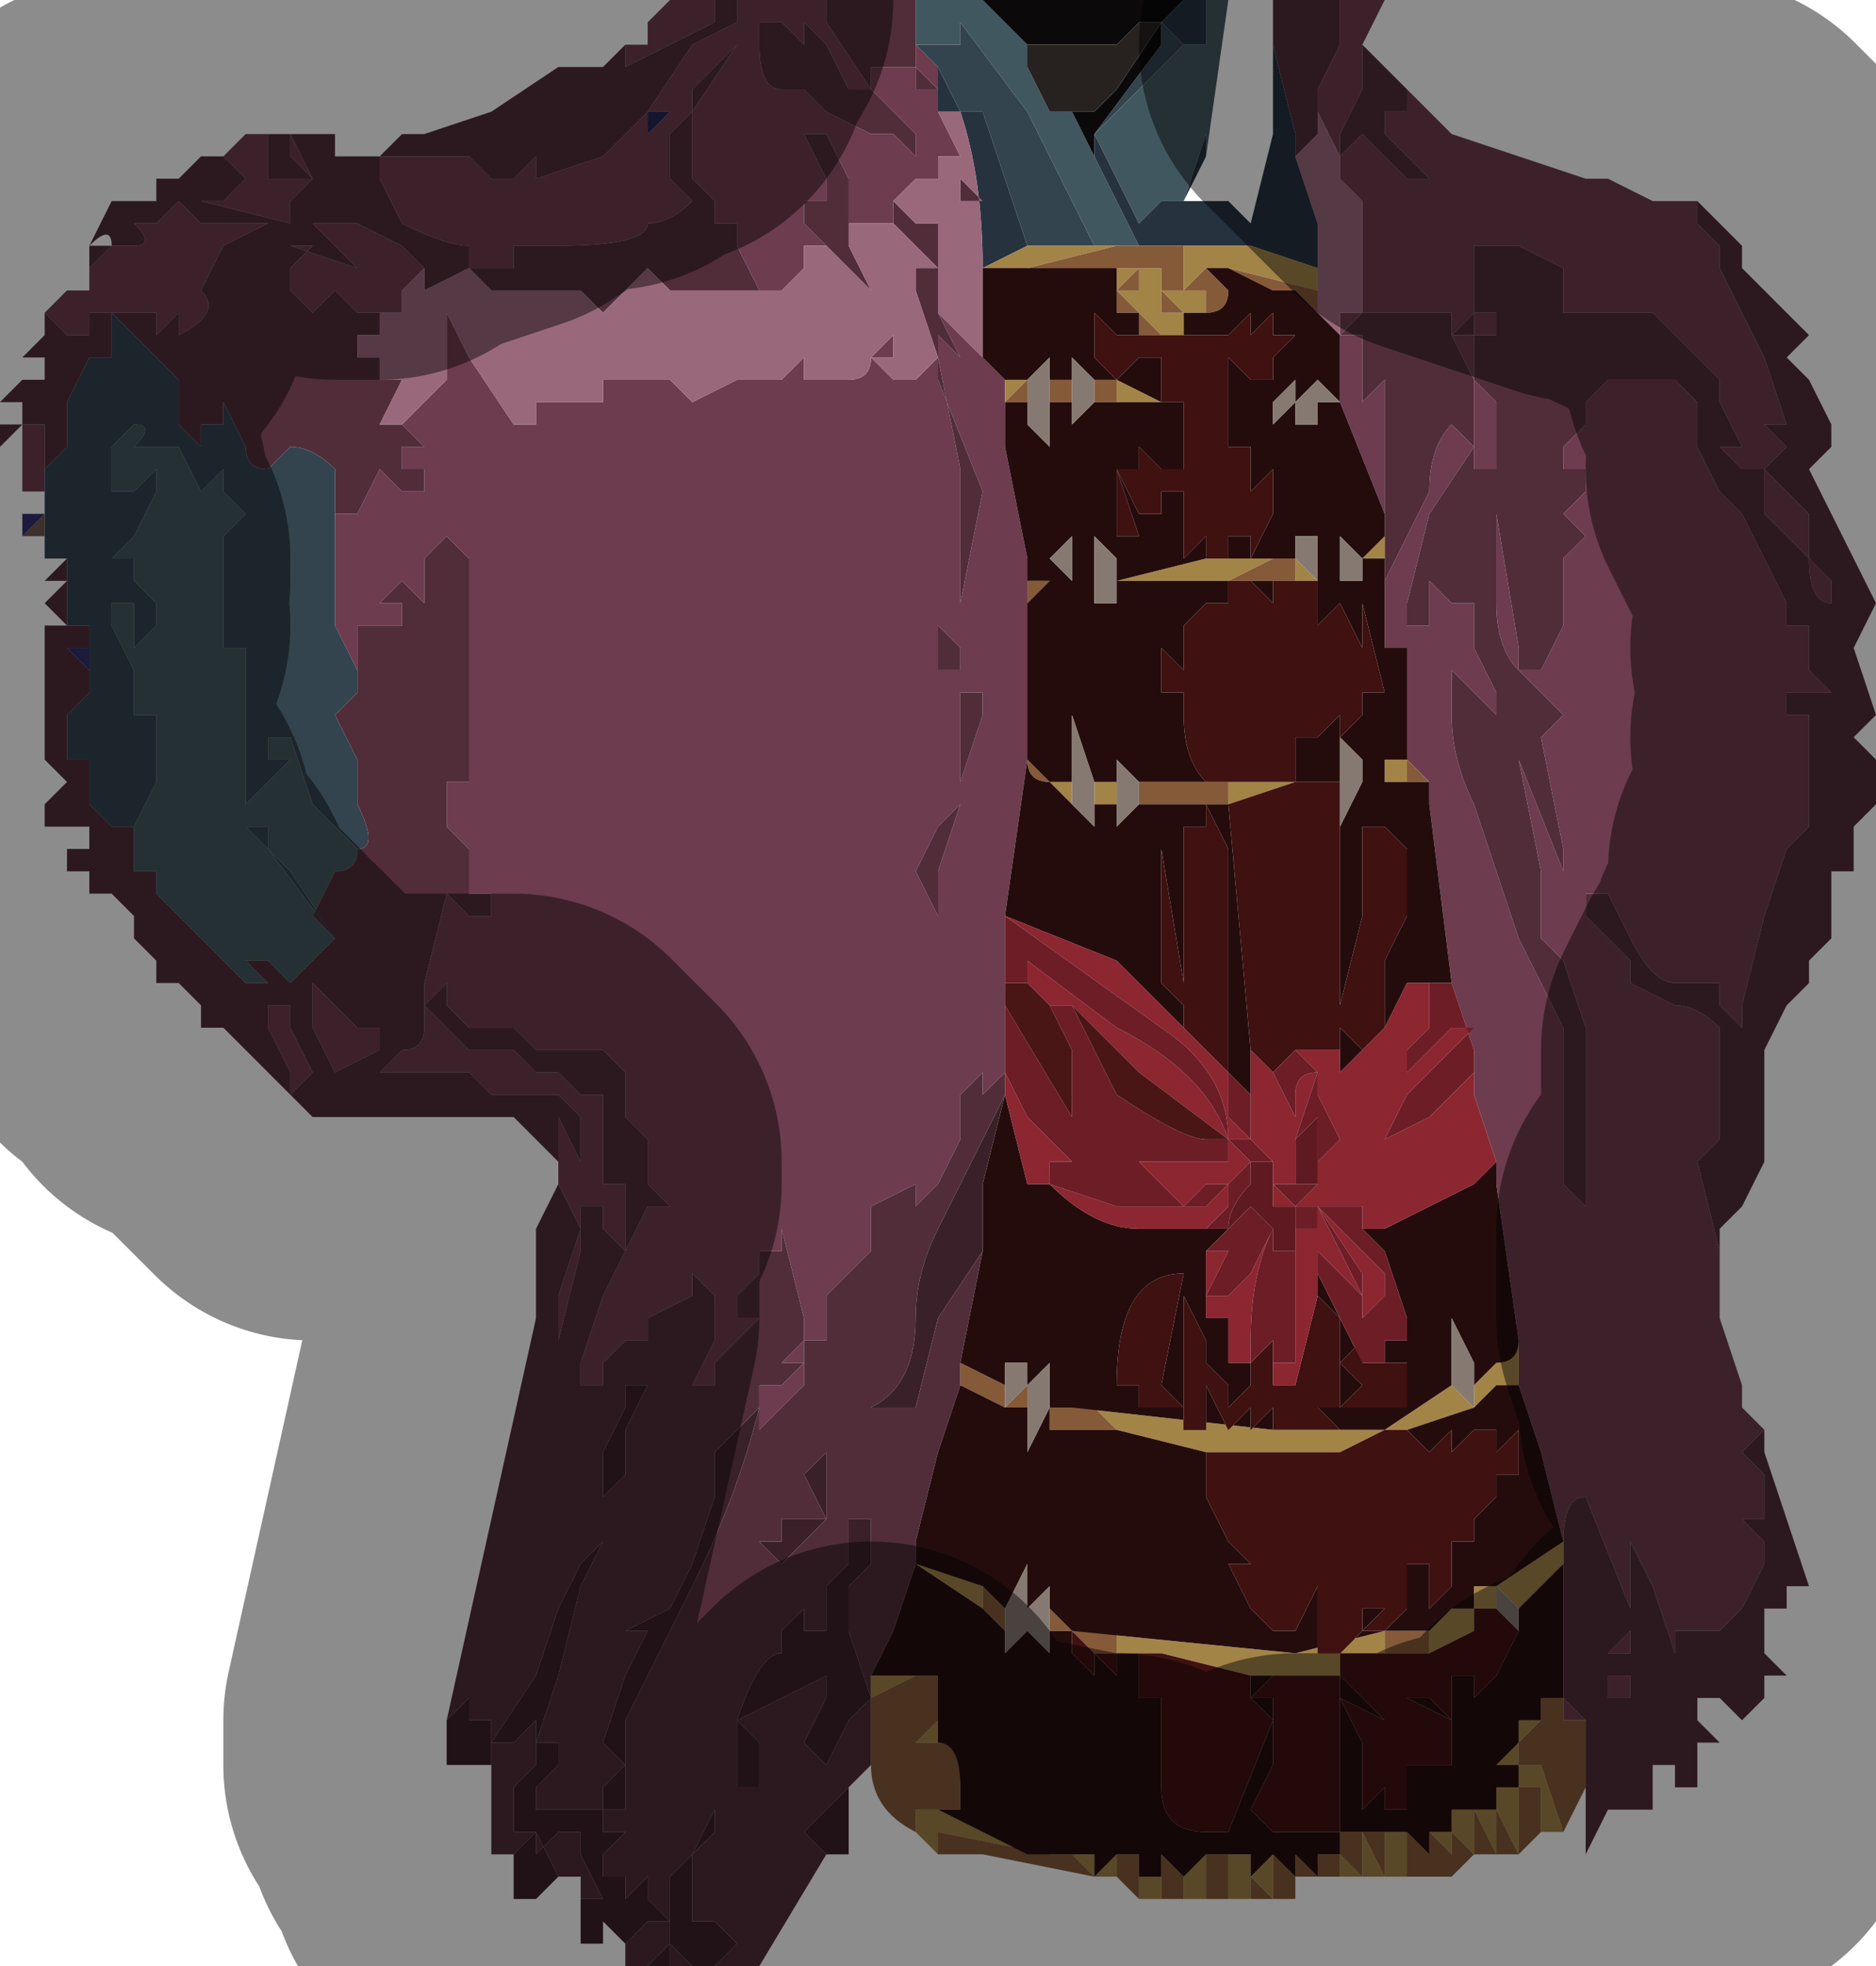 <?xml version="1.0" encoding="UTF-8" standalone="no"?>
<svg xmlns:xlink="http://www.w3.org/1999/xlink" height="4.4px" width="4.2px" xmlns="http://www.w3.org/2000/svg">
  <g transform="matrix(1.0, 0.0, 0.0, 1.0, 2.15, 2.2)">
    <path d="M1.0 -2.0 L1.0 -2.0 1.05 -1.95 1.1 -1.9 1.4 -1.8 1.45 -1.8 1.55 -1.75 1.65 -1.75 1.65 -1.7 1.7 -1.65 1.7 -1.6 1.7 -1.6 1.75 -1.5 1.8 -1.4 1.85 -1.25 1.85 -1.25 1.8 -1.25 1.85 -1.2 1.85 -1.15 1.85 -1.2 1.8 -1.15 1.8 -1.15 1.85 -1.1 1.9 -1.05 1.9 -0.95 1.95 -0.9 1.95 -0.85 Q1.9 -0.85 1.9 -0.95 L1.8 -1.05 1.8 -1.15 1.75 -1.15 1.7 -1.2 1.75 -1.2 1.7 -1.3 1.7 -1.35 1.6 -1.45 1.6 -1.45 1.55 -1.5 1.5 -1.5 1.5 -1.5 1.45 -1.5 1.4 -1.5 1.35 -1.5 1.35 -1.55 1.35 -1.6 1.25 -1.65 1.25 -1.65 1.2 -1.65 1.15 -1.65 1.15 -1.65 1.15 -1.6 1.15 -1.55 1.15 -1.5 1.1 -1.45 1.1 -1.5 1.05 -1.5 1.0 -1.5 0.95 -1.5 0.9 -1.5 0.9 -1.5 0.9 -1.5 0.9 -1.5 0.9 -1.75 0.85 -1.8 0.85 -1.9 0.85 -1.85 0.9 -1.9 0.95 -1.85 Q1.0 -1.8 1.0 -1.8 L1.05 -1.8 1.05 -1.8 0.95 -1.9 0.95 -1.95 1.0 -1.95 1.0 -2.0 M1.7 0.65 L1.7 0.75 1.75 0.9 1.75 0.95 1.8 1.0 1.75 1.05 1.8 1.1 1.8 1.2 1.75 1.2 1.8 1.25 1.8 1.3 1.75 1.4 1.7 1.45 1.65 1.45 1.6 1.45 1.6 1.5 1.55 1.35 1.5 1.25 1.5 1.3 1.5 1.4 1.5 1.4 1.4 1.15 Q1.35 1.15 1.35 1.25 L1.35 1.35 1.35 1.3 1.35 1.25 1.3 1.05 1.25 0.9 1.25 0.8 1.2 0.45 1.2 0.4 1.15 0.25 1.15 0.2 1.15 0.15 1.1 0.0 1.05 -0.4 1.05 -0.45 1.0 -0.5 1.0 -0.6 1.0 -0.65 1.0 -0.75 0.95 -0.75 0.95 -0.95 0.95 -1.0 0.95 -1.05 0.85 -1.3 0.85 -1.45 0.85 -1.5 0.85 -1.5 0.9 -1.5 0.9 -1.5 0.85 -1.45 0.85 -1.45 0.9 -1.45 0.9 -1.4 0.9 -1.35 0.9 -1.3 0.9 -1.3 0.95 -1.35 0.95 -1.05 0.95 -0.9 1.05 -1.1 Q1.05 -1.2 1.1 -1.25 L1.1 -1.25 1.15 -1.2 1.15 -1.25 1.15 -1.3 1.15 -1.35 1.1 -1.45 1.15 -1.45 1.15 -1.5 1.2 -1.5 1.2 -1.45 1.15 -1.45 1.15 -1.4 1.15 -1.35 1.2 -1.3 1.2 -1.15 1.2 -1.05 1.2 -1.15 1.2 -1.15 1.15 -1.15 1.15 -1.2 1.05 -1.05 1.0 -0.85 1.0 -0.8 1.05 -0.8 1.05 -0.9 1.05 -0.9 1.1 -0.85 1.15 -0.85 1.15 -0.75 1.2 -0.65 1.2 -0.6 1.25 -0.5 1.25 -0.5 1.35 -0.25 1.35 -0.25 1.35 -0.3 1.3 -0.55 1.35 -0.6 1.3 -0.65 1.3 -0.65 1.25 -0.7 1.3 -0.7 1.35 -0.8 1.35 -0.9 1.35 -0.95 1.4 -1.0 1.35 -1.05 1.4 -1.1 1.4 -1.15 1.35 -1.15 1.35 -1.2 1.4 -1.25 1.4 -1.3 1.4 -1.3 1.45 -1.35 1.45 -1.35 1.6 -1.35 1.65 -1.3 1.65 -1.2 1.7 -1.1 1.75 -1.05 1.8 -0.95 1.8 -0.95 1.85 -0.85 1.85 -0.8 1.9 -0.8 1.9 -0.75 Q1.9 -0.7 1.9 -0.7 L1.95 -0.65 1.9 -0.65 1.9 -0.65 1.85 -0.65 1.85 -0.6 1.9 -0.6 1.9 -0.5 1.9 -0.35 1.85 -0.3 1.8 -0.15 1.8 -0.15 1.75 0.05 1.75 0.1 1.7 0.05 1.7 0.0 1.65 0.0 1.6 0.0 Q1.55 0.0 1.5 -0.1 L1.45 -0.2 1.4 -0.2 1.4 -0.15 1.45 -0.1 1.45 -0.1 1.5 -0.05 1.5 0.0 1.6 0.05 Q1.65 0.05 1.7 0.1 L1.7 0.25 1.7 0.35 1.65 0.4 1.7 0.6 1.7 0.65 M-0.9 0.4 L-0.9 0.4 -0.9 0.35 -0.9 0.3 -0.85 0.4 -0.85 0.6 -0.9 0.8 -0.9 0.85 -0.9 0.7 -0.85 0.55 -0.9 0.45 -0.9 0.4 M-2.05 -1.1 L-2.05 -1.1 -2.1 -1.1 -2.1 -1.1 -2.1 -1.15 -2.1 -1.2 -2.15 -1.15 -2.1 -1.2 -2.1 -1.2 -2.1 -1.25 -2.1 -1.25 -2.05 -1.25 -2.05 -1.1 M-2.05 -1.5 L-2.05 -1.5 -2.0 -1.55 -2.0 -1.55 -1.95 -1.55 -1.95 -1.55 -1.95 -1.6 -1.95 -1.6 -1.9 -1.65 -1.9 -1.65 -1.85 -1.65 -1.9 -1.65 -1.85 -1.65 -1.85 -1.65 Q-1.8 -1.65 -1.85 -1.7 L-1.8 -1.7 -1.8 -1.7 -1.75 -1.75 -1.7 -1.7 -1.7 -1.7 -1.65 -1.7 -1.5 -1.7 -1.55 -1.7 -1.65 -1.65 -1.7 -1.55 Q-1.65 -1.5 -1.75 -1.45 L-1.75 -1.5 -1.8 -1.45 -1.8 -1.5 -1.9 -1.5 -1.95 -1.5 -1.95 -1.45 -2.0 -1.45 -2.0 -1.45 -2.05 -1.5 M-1.65 -1.85 L-1.6 -1.9 -1.55 -1.9 -1.55 -1.85 -1.55 -1.75 -1.55 -1.8 -1.5 -1.8 -1.5 -1.8 -1.45 -1.8 -1.45 -1.8 -1.5 -1.85 -1.5 -1.9 -1.45 -1.8 -1.45 -1.8 -1.45 -1.8 -1.5 -1.75 -1.5 -1.7 -1.7 -1.75 -1.65 -1.75 -1.65 -1.75 -1.6 -1.8 -1.65 -1.85 M-0.7 -2.1 L-0.7 -2.15 -0.65 -2.2 -0.55 -2.2 -0.55 -2.15 -0.75 -2.05 -0.75 -2.1 -0.7 -2.1 M-0.5 -2.2 L-0.3 -2.2 -0.3 -2.15 -0.2 -2.0 -0.2 -2.05 -0.15 -2.05 -0.15 -2.05 -0.1 -2.05 -0.1 -2.0 -0.05 -2.0 -0.1 -2.05 -0.1 -2.1 -0.1 -2.2 -0.1 -2.1 -0.05 -2.05 -0.05 -1.95 -0.05 -1.95 0.0 -1.85 0.0 -1.85 -0.05 -1.85 -0.05 -1.8 -0.1 -1.8 -0.15 -1.75 -0.15 -1.7 -0.2 -1.7 -0.2 -1.7 -0.25 -1.7 -0.25 -1.8 -0.3 -1.9 -0.35 -1.9 -0.35 -1.9 -0.3 -1.8 -0.3 -1.75 -0.35 -1.75 -0.35 -1.7 -0.3 -1.65 -0.3 -1.65 -0.35 -1.65 -0.35 -1.6 -0.4 -1.55 -0.45 -1.55 -0.45 -1.55 -0.5 -1.65 -0.5 -1.7 -0.55 -1.7 -0.55 -1.75 -0.6 -1.8 -0.6 -1.95 -0.5 -2.1 -0.6 -2.0 -0.6 -1.95 -0.65 -1.9 -0.65 -1.8 -0.6 -1.75 -0.6 -1.75 Q-0.65 -1.7 -0.7 -1.7 -0.7 -1.65 -0.9 -1.65 L-0.95 -1.65 -0.95 -1.65 -1.0 -1.65 -1.0 -1.6 -1.05 -1.6 -1.1 -1.6 -1.1 -1.65 Q-1.15 -1.65 -1.25 -1.7 L-1.3 -1.8 -1.3 -1.8 -1.3 -1.85 -1.25 -1.85 -1.15 -1.85 -1.1 -1.85 -1.05 -1.8 -1.0 -1.8 -0.95 -1.85 -0.95 -1.8 -0.8 -1.85 -0.75 -1.9 -0.7 -1.95 -0.6 -2.1 -0.5 -2.15 -0.5 -2.2 M0.85 -2.2 L0.95 -2.2 0.9 -2.1 0.9 -2.0 0.85 -1.9 0.85 -1.85 0.85 -1.85 0.8 -1.95 0.8 -1.9 0.8 -2.0 0.85 -2.1 0.85 -2.1 0.85 -2.15 0.8 -2.1 0.85 -2.15 0.85 -2.2 M1.05 -1.8 L1.05 -1.8 1.05 -1.8 M0.05 -1.4 L0.05 -1.4 0.1 -1.35 0.1 -1.3 0.1 -1.3 0.1 -1.2 0.15 -0.95 0.15 -0.9 0.15 -0.65 0.15 -0.5 0.1 -0.15 0.1 0.0 0.1 0.05 0.1 0.2 0.05 0.25 0.05 0.2 0.0 0.25 0.0 0.25 0.0 0.1 0.0 0.1 0.0 0.35 -0.05 0.45 -0.1 0.5 -0.1 0.5 -0.1 0.45 -0.2 0.5 -0.2 0.45 -0.2 0.6 -0.25 0.65 -0.3 0.7 -0.3 0.8 -0.35 0.8 -0.35 0.85 -0.35 0.9 -0.4 0.95 -0.45 1.0 -0.4 1.0 -0.45 1.0 -0.45 0.95 -0.45 0.9 -0.4 0.9 -0.4 0.9 -0.35 0.85 -0.4 0.85 -0.35 0.8 -0.35 0.75 -0.4 0.55 -0.4 0.6 -0.45 0.6 -0.45 0.65 -0.5 0.7 -0.5 0.75 -0.5 0.75 -0.45 0.75 -0.5 0.8 -0.55 0.85 -0.55 0.9 -0.6 0.9 -0.6 0.9 -0.55 0.8 -0.55 0.7 -0.6 0.65 -0.6 0.6 -0.6 0.7 -0.7 0.75 -0.75 0.75 -0.75 0.75 -0.7 0.75 -0.7 0.8 -0.75 0.8 -0.75 0.8 -0.8 0.85 -0.8 0.9 -0.85 0.9 -0.85 0.85 -0.8 0.7 -0.75 0.6 -0.8 0.55 -0.8 0.45 -0.75 0.45 -0.75 0.6 -0.7 0.5 -0.65 0.5 -0.7 0.45 -0.7 0.35 -0.75 0.3 -0.75 0.25 -0.75 0.2 Q-0.8 0.15 -0.8 0.15 L-0.95 0.15 -0.95 0.15 -1.0 0.1 -1.05 0.1 -1.1 0.1 -1.15 0.05 -1.15 0.0 -1.2 0.05 -1.2 0.0 -1.15 -0.2 -1.1 -0.15 -1.1 -0.15 -1.1 -0.15 -1.05 -0.15 -1.05 -0.15 -1.05 -0.2 -1.1 -0.2 -1.1 -0.25 -1.1 -0.3 -1.15 -0.35 -1.15 -0.45 -1.1 -0.45 -1.1 -0.7 -1.1 -0.85 Q-1.1 -0.9 -1.1 -0.95 L-1.15 -1.0 -1.2 -0.95 -1.2 -0.85 -1.25 -0.9 -1.25 -0.9 -1.25 -0.9 -1.3 -0.85 -1.3 -0.85 -1.25 -0.85 -1.25 -0.8 Q-1.25 -0.8 -1.3 -0.8 L-1.3 -0.8 -1.35 -0.8 -1.35 -0.75 -1.35 -0.7 -1.35 -0.7 -1.4 -0.8 -1.4 -0.8 -1.4 -0.85 -1.4 -1.0 -1.4 -1.05 -1.35 -1.05 -1.3 -1.15 -1.25 -1.1 -1.2 -1.1 -1.2 -1.15 -1.25 -1.15 -1.25 -1.2 -1.2 -1.2 -1.2 -1.2 -1.25 -1.25 -1.25 -1.25 -1.2 -1.3 -1.15 -1.35 -1.15 -1.45 -1.15 -1.5 -1.1 -1.4 -1.0 -1.25 -0.95 -1.25 -0.95 -1.3 -0.9 -1.3 -0.85 -1.3 -0.8 -1.3 -0.8 -1.35 -0.75 -1.35 -0.7 -1.35 -0.65 -1.35 -0.6 -1.3 -0.5 -1.35 -0.45 -1.35 -0.4 -1.35 -0.4 -1.35 -0.35 -1.4 -0.35 -1.35 Q-0.3 -1.35 -0.3 -1.35 L-0.3 -1.35 -0.25 -1.35 Q-0.2 -1.35 -0.2 -1.4 L-0.2 -1.4 -0.15 -1.45 -0.15 -1.4 -0.15 -1.4 -0.2 -1.4 -0.15 -1.35 -0.1 -1.35 -0.1 -1.35 -0.05 -1.4 0.0 -1.15 0.0 -1.0 0.0 -0.75 -0.05 -0.8 -0.05 -0.8 -0.05 -0.75 -0.05 -0.7 0.0 -0.7 0.0 -0.75 0.05 -0.65 0.0 -0.65 0.0 -0.45 0.05 -0.6 0.05 -0.65 0.0 -0.75 0.0 -0.85 0.05 -1.1 -0.05 -1.35 -0.05 -1.45 0.0 -1.4 -0.05 -1.5 0.0 -1.45 0.0 -1.45 0.05 -1.4 0.05 -1.4 M0.1 -0.15 L0.1 -0.15 M0.15 -0.5 L0.15 -0.5 M0.15 -0.9 L0.15 -0.9 M0.85 -1.3 L0.85 -1.3 M1.25 -0.75 L1.25 -0.7 Q1.2 -0.75 1.2 -0.85 L1.2 -1.05 1.25 -0.75 M1.1 -0.7 L1.1 -0.65 1.1 -0.6 1.1 -0.6 Q1.1 -0.5 1.15 -0.4 L1.25 -0.1 1.35 0.1 1.35 0.45 1.4 0.5 1.4 0.35 1.4 0.1 1.35 -0.05 1.35 -0.05 1.3 -0.1 1.3 -0.15 1.3 -0.25 1.25 -0.5 1.2 -0.6 1.2 -0.6 1.15 -0.65 1.1 -0.7 M1.5 1.45 L1.5 1.6 1.45 1.6 1.45 1.55 1.5 1.55 1.5 1.5 1.45 1.5 1.5 1.45 M1.4 1.65 L1.35 1.65 1.35 1.6 1.4 1.65 M-0.25 -2.0 L-0.3 -2.1 -0.35 -2.15 -0.35 -2.1 -0.35 -2.1 -0.4 -2.15 -0.4 -2.15 -0.45 -2.15 -0.45 -2.1 Q-0.45 -2.0 -0.4 -2.0 L-0.35 -2.0 -0.3 -1.95 -0.2 -1.9 -0.15 -1.9 -0.1 -1.85 -0.1 -1.85 -0.05 -1.85 -0.1 -1.85 -0.1 -1.9 -0.2 -2.0 -0.25 -2.0 M-0.15 -1.75 L-0.15 -1.75 M-0.7 -1.95 L-0.7 -1.9 -0.65 -1.95 -0.7 -1.95 -0.7 -1.95 M-1.2 -1.6 L-1.25 -1.55 -1.25 -1.55 -1.25 -1.5 -1.3 -1.5 -1.3 -1.5 -1.35 -1.5 -1.4 -1.55 -1.45 -1.5 -1.5 -1.55 -1.5 -1.6 -1.45 -1.65 -1.5 -1.65 -1.35 -1.6 -1.4 -1.65 -1.45 -1.7 -1.45 -1.75 -1.45 -1.75 -1.4 -1.75 -1.4 -1.75 -1.45 -1.75 -1.45 -1.7 -1.35 -1.7 -1.25 -1.65 -1.25 -1.65 -1.2 -1.6 M-1.1 -0.35 L-1.1 -0.35 -1.1 -0.25 -1.1 -0.35 M-1.05 -0.6 L-1.05 -0.6 -1.05 -0.6 M-0.95 0.2 L-0.9 0.2 -0.85 0.25 -0.8 0.25 -0.8 0.25 -0.8 0.4 -0.8 0.45 -0.8 0.5 -0.8 0.55 -0.8 0.5 -0.85 0.5 -0.85 0.45 -0.85 0.3 -0.9 0.25 -1.0 0.25 -1.05 0.25 -1.1 0.2 -1.2 0.2 -1.3 0.2 -1.3 0.2 -1.25 0.15 Q-1.2 0.15 -1.2 0.1 L-1.2 0.05 -1.15 0.1 -1.1 0.15 -1.05 0.15 -1.0 0.15 -1.0 0.15 -0.95 0.2 M-0.05 -0.35 L-0.1 -0.25 -0.05 -0.15 0.0 -0.1 -0.05 -0.15 -0.05 -0.25 0.0 -0.4 -0.05 -0.35 M-1.5 0.05 L-1.5 0.1 -1.45 0.2 -1.5 0.25 -1.5 0.25 -1.5 0.2 -1.55 0.1 -1.55 0.05 -1.5 0.05 M-1.3 0.1 L-1.3 0.15 -1.4 0.2 -1.45 0.1 -1.45 0.0 -1.4 0.05 -1.4 0.05 -1.35 0.1 -1.3 0.1" fill="#6d3c4e" fill-rule="evenodd" stroke="none"/>
    <path d="M-0.1 -2.2 L0.05 -2.2 0.15 -2.1 0.15 -2.05 0.2 -1.95 0.25 -1.95 0.3 -1.85 0.3 -1.85 0.35 -1.75 0.4 -1.65 0.4 -1.65 0.3 -1.65 0.3 -1.65 0.15 -1.95 0.0 -2.15 0.0 -2.1 -0.05 -2.1 -0.05 -2.1 -0.1 -2.1 -0.1 -2.2 M0.55 -2.2 L0.6 -2.2 0.55 -1.85 0.55 -1.9 0.5 -1.75 0.45 -1.75 0.45 -1.75 0.4 -1.7 0.35 -1.8 0.3 -1.9 0.5 -2.1 0.55 -2.1 0.55 -2.15 0.55 -2.15 0.55 -2.2 M-1.35 -0.3 Q-1.35 -0.25 -1.4 -0.25 L-1.45 -0.15 -1.4 -0.1 -1.45 -0.05 -1.45 -0.05 -1.45 -0.05 -1.5 0.0 -1.5 0.0 -1.55 -0.05 -1.55 -0.05 -1.6 -0.05 -1.55 0.0 -1.6 0.0 -1.7 -0.1 -1.8 -0.2 -1.8 -0.25 -1.85 -0.25 -1.85 -0.3 -1.85 -0.35 -1.85 -0.35 -1.9 -0.35 -1.85 -0.35 -1.8 -0.45 -1.8 -0.6 -1.85 -0.6 -1.85 -0.7 -1.9 -0.8 -1.9 -0.85 -1.85 -0.85 -1.85 -0.8 -1.85 -0.75 -1.8 -0.8 -1.8 -0.85 -1.85 -0.9 -1.85 -0.95 -1.9 -0.95 -1.85 -1.0 -1.85 -1.0 -1.8 -1.1 -1.8 -1.15 -1.85 -1.1 -1.85 -1.1 -1.9 -1.1 -1.9 -1.2 -1.85 -1.25 Q-1.8 -1.25 -1.85 -1.2 L-1.8 -1.2 -1.8 -1.2 -1.75 -1.2 -1.7 -1.1 -1.65 -1.15 -1.65 -1.1 -1.6 -1.05 -1.65 -1.0 -1.65 -0.75 -1.6 -0.75 -1.6 -0.5 Q-1.6 -0.45 -1.6 -0.45 L-1.6 -0.4 -1.55 -0.45 -1.55 -0.45 -1.5 -0.5 -1.55 -0.5 -1.55 -0.55 -1.5 -0.55 -1.45 -0.4 -1.45 -0.4 -1.45 -0.4 -1.35 -0.3 M-1.4 -0.1 L-1.5 -0.25 -1.55 -0.3 -1.55 -0.35 -1.6 -0.35 -1.55 -0.3 -1.4 -0.1 M-1.85 -0.35 L-1.9 -0.3 -1.85 -0.35 M-1.45 -0.05 L-1.45 -0.1 -1.45 -0.05" fill="#41575f" fill-rule="evenodd" stroke="none"/>
    <path d="M1.65 -1.75 L1.65 -1.75 1.7 -1.7 1.75 -1.65 1.75 -1.6 1.8 -1.55 1.8 -1.55 1.85 -1.5 1.85 -1.5 1.9 -1.45 1.85 -1.4 1.9 -1.35 1.95 -1.25 1.95 -1.2 1.9 -1.15 1.95 -1.05 2.0 -0.95 2.05 -0.85 2.0 -0.75 2.05 -0.6 2.0 -0.55 2.05 -0.5 2.05 -0.45 2.05 -0.4 2.0 -0.35 2.0 -0.3 2.0 -0.25 1.95 -0.25 1.95 -0.15 1.95 -0.1 1.9 -0.05 1.9 0.0 1.85 0.05 1.8 0.15 1.8 0.35 1.8 0.4 1.75 0.5 1.7 0.55 1.7 0.65 1.7 0.6 1.65 0.4 1.7 0.35 1.7 0.25 1.7 0.1 Q1.65 0.05 1.6 0.05 L1.5 0.0 1.5 -0.05 1.45 -0.1 1.45 -0.1 1.4 -0.15 1.4 -0.2 1.45 -0.2 1.5 -0.1 Q1.55 0.0 1.6 0.0 L1.65 0.0 1.7 0.0 1.7 0.05 1.75 0.1 1.75 0.05 1.8 -0.15 1.8 -0.15 1.85 -0.3 1.9 -0.35 1.9 -0.5 1.9 -0.6 1.85 -0.6 1.85 -0.65 1.9 -0.65 1.9 -0.65 1.95 -0.65 1.9 -0.7 Q1.9 -0.7 1.9 -0.75 L1.9 -0.8 1.85 -0.8 1.85 -0.85 1.8 -0.95 1.8 -0.95 1.75 -1.05 1.7 -1.1 1.65 -1.2 1.65 -1.3 1.6 -1.35 1.45 -1.35 1.45 -1.35 1.4 -1.3 1.4 -1.3 1.4 -1.25 1.35 -1.2 1.35 -1.15 1.4 -1.15 1.4 -1.1 1.35 -1.05 1.4 -1.0 1.35 -0.95 1.35 -0.9 1.35 -0.8 1.3 -0.7 1.25 -0.7 1.3 -0.65 1.3 -0.65 1.35 -0.6 1.3 -0.55 1.35 -0.3 1.35 -0.25 1.35 -0.25 1.25 -0.5 1.25 -0.5 1.2 -0.6 1.2 -0.65 1.15 -0.75 1.15 -0.85 1.1 -0.85 1.05 -0.9 1.05 -0.9 1.05 -0.8 1.0 -0.8 1.0 -0.85 1.05 -1.05 1.15 -1.2 1.15 -1.15 1.2 -1.15 1.2 -1.15 1.2 -1.05 1.2 -1.15 1.2 -1.3 1.15 -1.35 1.15 -1.4 1.15 -1.45 1.2 -1.45 1.2 -1.5 1.15 -1.5 1.15 -1.45 1.1 -1.45 1.15 -1.35 1.15 -1.3 1.15 -1.25 1.15 -1.2 1.1 -1.25 1.1 -1.25 Q1.05 -1.2 1.05 -1.1 L0.95 -0.9 0.95 -1.05 0.95 -1.35 0.9 -1.3 0.9 -1.3 0.9 -1.35 0.9 -1.4 0.9 -1.45 0.85 -1.45 0.85 -1.45 0.9 -1.5 0.9 -1.5 0.9 -1.5 0.9 -1.5 0.95 -1.5 1.0 -1.5 1.05 -1.5 1.1 -1.5 1.1 -1.45 1.15 -1.5 1.15 -1.55 1.15 -1.6 1.15 -1.65 1.15 -1.65 1.2 -1.65 1.25 -1.65 1.25 -1.65 1.35 -1.6 1.35 -1.55 1.35 -1.5 1.4 -1.5 1.45 -1.5 1.5 -1.5 1.5 -1.5 1.55 -1.5 1.6 -1.45 1.6 -1.45 1.7 -1.35 1.7 -1.3 1.75 -1.2 1.7 -1.2 1.75 -1.15 1.8 -1.15 1.8 -1.05 1.9 -0.95 Q1.9 -0.85 1.95 -0.85 L1.95 -0.9 1.9 -0.95 1.9 -1.05 1.85 -1.1 1.8 -1.15 1.8 -1.15 1.85 -1.2 1.85 -1.15 1.85 -1.2 1.8 -1.25 1.85 -1.25 1.85 -1.25 1.8 -1.4 1.75 -1.5 1.7 -1.6 1.7 -1.6 1.7 -1.65 1.65 -1.7 1.65 -1.75 M1.8 1.0 L1.8 1.05 1.85 1.2 1.9 1.35 1.85 1.35 1.85 1.4 1.8 1.4 1.8 1.5 1.85 1.55 1.8 1.55 1.8 1.6 1.75 1.65 1.7 1.6 1.65 1.6 1.65 1.65 1.7 1.7 1.65 1.7 1.65 1.8 1.65 1.8 1.6 1.8 1.6 1.75 Q1.6 1.75 1.55 1.75 L1.55 1.85 1.5 1.85 1.45 1.85 1.4 1.95 1.4 1.8 1.4 1.65 1.35 1.6 1.35 1.35 1.35 1.25 Q1.35 1.15 1.4 1.15 L1.5 1.4 1.5 1.4 1.5 1.3 1.5 1.25 1.55 1.35 1.6 1.5 1.6 1.45 1.65 1.45 1.7 1.45 1.75 1.4 1.8 1.3 1.8 1.25 1.75 1.2 1.8 1.2 1.8 1.1 1.75 1.05 1.8 1.0 M-0.2 1.75 L-0.25 1.8 -0.3 1.85 -0.35 1.9 -0.35 1.9 -0.3 1.95 -0.45 2.2 -0.5 2.2 -0.55 2.2 -0.5 2.15 -0.55 2.1 -0.55 2.1 -0.6 2.1 -0.6 2.05 -0.6 1.95 -0.55 1.9 -0.55 1.85 -0.6 1.95 -0.65 2.0 -0.65 2.1 -0.7 2.05 -0.7 2.0 -0.75 2.05 -0.75 2.05 -0.75 2.15 -0.7 2.1 -0.65 2.1 -0.65 2.1 -0.65 2.2 -0.65 2.2 -0.65 2.15 -0.6 2.2 -0.65 2.2 -0.65 2.15 -0.7 2.2 -0.75 2.2 -0.75 2.15 -0.75 2.15 -0.75 2.0 -0.8 2.0 -0.8 1.95 -0.75 1.9 -0.8 1.9 -0.8 1.85 -0.75 1.85 -0.75 1.75 -0.75 1.65 -0.6 1.35 Q-0.5 1.15 -0.45 0.95 L-0.45 1.0 -0.4 1.0 -0.45 1.0 -0.4 0.95 -0.35 0.9 -0.35 0.85 -0.35 0.8 -0.3 0.8 -0.3 0.7 -0.25 0.65 -0.2 0.6 -0.2 0.45 -0.2 0.5 -0.1 0.45 -0.1 0.5 -0.1 0.5 -0.05 0.45 0.0 0.35 0.0 0.1 0.0 0.1 0.0 0.25 0.0 0.25 0.05 0.2 0.05 0.25 0.1 0.2 0.1 0.25 0.0 0.45 -0.05 0.55 Q-0.1 0.65 -0.1 0.75 -0.1 0.9 -0.2 0.95 L-0.35 1.1 -0.3 1.2 -0.35 1.2 -0.35 1.2 -0.4 1.2 -0.4 1.25 -0.45 1.25 -0.45 1.25 -0.4 1.3 -0.35 1.35 -0.35 1.4 -0.4 1.45 -0.4 1.5 Q-0.45 1.5 -0.5 1.65 L-0.5 1.75 -0.5 1.8 -0.45 1.8 -0.45 1.8 -0.45 1.7 -0.5 1.65 -0.4 1.6 -0.3 1.55 -0.3 1.6 -0.35 1.7 -0.3 1.75 -0.3 1.75 -0.25 1.65 -0.2 1.6 -0.25 1.45 -0.25 1.35 -0.2 1.3 -0.2 1.2 -0.2 1.2 -0.25 1.2 -0.25 1.3 -0.3 1.35 -0.3 1.45 -0.35 1.45 -0.35 1.5 -0.35 1.35 -0.4 1.3 -0.3 1.2 -0.3 1.05 -0.2 0.95 Q-0.15 0.95 -0.1 0.95 L-0.05 0.75 0.05 0.6 0.0 0.85 0.0 0.9 -0.05 1.05 -0.1 1.25 -0.1 1.3 -0.15 1.45 -0.2 1.55 -0.2 1.6 -0.2 1.75 M-0.85 2.05 L-0.85 2.05 -0.85 2.0 -0.9 2.0 -0.9 1.95 -0.9 2.0 -0.95 1.9 -0.95 1.95 -0.9 1.9 -0.9 1.9 -0.85 1.9 -0.85 1.95 -0.85 2.0 -0.85 2.0 -0.85 1.95 -0.8 2.05 -0.8 2.05 -0.85 2.05 M-1.0 1.95 L-1.0 1.95 -1.0 1.95 -1.0 1.95 -1.05 1.95 -1.05 1.95 -1.05 1.85 -1.05 1.8 -1.05 1.75 -1.05 1.65 -1.1 1.65 -1.1 1.6 -1.15 1.65 -1.15 1.65 -1.15 1.65 -1.15 1.65 -0.95 0.75 -0.95 0.55 -0.9 0.45 -0.9 0.4 -0.95 0.35 -1.0 0.3 -1.0 0.3 -1.05 0.3 -1.05 0.3 -1.1 0.3 -1.1 0.3 -1.2 0.3 -1.35 0.3 -1.4 0.3 -1.45 0.3 -1.5 0.25 -1.5 0.25 -1.5 0.25 -1.45 0.2 -1.5 0.1 -1.5 0.05 -1.55 0.05 -1.55 0.1 -1.5 0.2 -1.5 0.25 -1.5 0.25 -1.55 0.2 -1.6 0.15 -1.6 0.15 -1.65 0.1 -1.7 0.1 -1.7 0.05 -1.75 0.0 -1.75 0.0 -1.8 0.0 -1.8 -0.05 -1.85 -0.1 -1.85 -0.15 -1.9 -0.2 -1.9 -0.2 -1.95 -0.2 -1.95 -0.25 -2.0 -0.25 -2.0 -0.3 -1.95 -0.3 -1.95 -0.35 -2.0 -0.35 -2.0 -0.35 -2.05 -0.35 -2.05 -0.4 -2.0 -0.45 -2.0 -0.45 -2.05 -0.5 -2.05 -0.65 -2.05 -0.8 -2.05 -0.8 -2.0 -0.8 -2.05 -0.85 -2.0 -0.9 -2.05 -0.9 -2.0 -0.95 -2.0 -0.95 -2.0 -0.9 -2.0 -0.8 -1.95 -0.8 -1.95 -0.75 -2.0 -0.75 -1.95 -0.7 -1.95 -0.7 -1.95 -0.65 -2.0 -0.6 -2.0 -0.5 -1.95 -0.5 -1.95 -0.45 -1.95 -0.4 -1.9 -0.35 -1.9 -0.35 -1.85 -0.35 -1.85 -0.35 -1.85 -0.3 -1.85 -0.25 -1.8 -0.25 -1.8 -0.2 -1.7 -0.1 -1.6 0.0 -1.55 0.0 -1.6 -0.05 -1.55 -0.05 -1.55 -0.05 -1.5 0.0 -1.5 0.0 -1.45 -0.05 -1.45 -0.05 -1.45 -0.05 -1.4 -0.1 -1.45 -0.15 -1.4 -0.25 Q-1.35 -0.25 -1.35 -0.3 -1.3 -0.3 -1.35 -0.4 L-1.35 -0.45 -1.35 -0.5 -1.4 -0.6 -1.35 -0.65 -1.35 -0.7 -1.35 -0.7 -1.35 -0.75 -1.35 -0.8 -1.3 -0.8 -1.3 -0.8 Q-1.25 -0.8 -1.25 -0.8 L-1.25 -0.85 -1.3 -0.85 -1.3 -0.85 -1.25 -0.9 -1.25 -0.9 -1.25 -0.9 -1.2 -0.85 -1.2 -0.95 -1.15 -1.0 -1.1 -0.95 Q-1.1 -0.9 -1.1 -0.85 L-1.1 -0.7 -1.1 -0.45 -1.15 -0.45 -1.15 -0.35 -1.1 -0.3 -1.1 -0.25 -1.1 -0.2 -1.05 -0.2 -1.05 -0.15 -1.05 -0.15 -1.1 -0.15 -1.1 -0.15 -1.1 -0.15 -1.15 -0.2 -1.2 0.0 -1.2 0.05 -1.15 0.0 -1.15 0.05 -1.1 0.1 -1.05 0.1 -1.0 0.1 -0.95 0.15 -0.95 0.15 -0.8 0.15 Q-0.8 0.15 -0.75 0.2 L-0.75 0.25 -0.75 0.3 -0.7 0.35 -0.7 0.45 -0.65 0.5 -0.7 0.5 -0.75 0.6 -0.75 0.45 -0.8 0.45 -0.8 0.55 -0.75 0.6 -0.8 0.7 -0.85 0.85 -0.85 0.9 -0.8 0.9 -0.8 0.85 -0.75 0.8 -0.75 0.8 -0.7 0.8 -0.7 0.75 -0.75 0.75 -0.75 0.75 -0.7 0.75 -0.6 0.7 -0.6 0.6 -0.6 0.65 -0.55 0.7 -0.55 0.8 -0.6 0.9 -0.6 0.9 -0.55 0.9 -0.55 0.85 -0.5 0.8 -0.45 0.75 -0.5 0.75 -0.5 0.75 -0.5 0.7 -0.45 0.65 -0.45 0.6 -0.4 0.6 -0.4 0.55 -0.35 0.75 -0.35 0.8 -0.4 0.85 -0.35 0.85 -0.4 0.9 -0.4 0.9 -0.45 0.9 -0.45 0.95 -0.55 1.05 -0.55 1.15 -0.6 1.3 -0.65 1.4 -0.75 1.45 -0.7 1.45 -0.75 1.55 -0.75 1.55 -0.8 1.7 -0.75 1.75 -0.8 1.8 -0.8 1.85 -0.85 1.85 -0.85 1.85 -0.9 1.85 -0.95 1.85 -0.95 1.8 -0.9 1.75 -0.9 1.7 -0.95 1.7 -0.9 1.55 -0.85 1.35 -0.8 1.25 -0.8 1.25 -0.85 1.3 -0.9 1.4 -0.95 1.55 -1.05 1.7 -1.05 1.7 -1.0 1.7 -1.0 1.7 -1.0 1.7 -0.95 1.65 -0.95 1.75 -1.0 1.8 -1.0 1.8 -1.0 1.85 -1.0 1.9 -0.95 1.9 -1.0 1.95 -1.0 1.95 M-2.1 -1.25 L-2.15 -1.2 -2.15 -1.25 -2.1 -1.25 -2.1 -1.3 -2.15 -1.3 -2.15 -1.3 -2.1 -1.35 -2.1 -1.35 -2.05 -1.35 -2.05 -1.4 -2.1 -1.4 -2.1 -1.4 -2.05 -1.45 -2.05 -1.45 -2.05 -1.5 -2.0 -1.45 -2.0 -1.45 -1.95 -1.45 -1.95 -1.5 -1.9 -1.5 -1.8 -1.5 -1.8 -1.45 -1.75 -1.5 -1.75 -1.45 Q-1.65 -1.5 -1.7 -1.55 L-1.65 -1.65 -1.55 -1.7 -1.5 -1.7 -1.65 -1.7 -1.7 -1.7 -1.7 -1.7 -1.75 -1.75 -1.8 -1.7 -1.8 -1.7 -1.85 -1.7 Q-1.8 -1.65 -1.85 -1.65 L-1.85 -1.65 -1.9 -1.65 -1.85 -1.65 -1.9 -1.65 -1.9 -1.65 -1.95 -1.6 -1.95 -1.65 -1.9 -1.65 Q-1.9 -1.7 -1.95 -1.65 L-1.9 -1.75 -1.85 -1.75 -1.85 -1.75 -1.8 -1.75 -1.8 -1.8 -1.75 -1.8 -1.75 -1.8 -1.7 -1.85 -1.65 -1.85 -1.6 -1.8 -1.65 -1.75 -1.65 -1.75 -1.7 -1.75 -1.5 -1.7 -1.5 -1.75 -1.45 -1.8 -1.45 -1.8 -1.45 -1.8 -1.5 -1.9 -1.5 -1.85 -1.45 -1.8 -1.45 -1.8 -1.5 -1.8 -1.5 -1.8 -1.55 -1.8 -1.55 -1.75 -1.55 -1.85 -1.55 -1.9 -1.6 -1.9 -1.55 -1.9 -1.55 -1.9 -1.5 -1.9 -1.5 -1.9 -1.45 -1.9 -1.4 -1.9 -1.4 -1.85 -1.35 -1.85 -1.3 -1.85 -1.3 -1.85 -1.25 -1.9 -1.2 -1.9 -1.05 -1.95 -0.9 -2.05 -0.8 -2.05 -0.75 -2.1 -0.7 -2.1 -0.75 -2.1 -0.75 -2.05 -0.55 -2.15 -0.55 -2.2 -0.5 -2.2 -0.5 -2.15 -0.6 -2.1 -0.7 -1.95 -0.75 -1.9 -0.8 -1.85 -0.95 -1.8 -0.95 -1.85 -1.0 -1.8 -1.05 -1.8 -1.1 -1.85 -1.15 -1.85 -1.25 -1.85 -1.3 -1.85 -1.3 -1.8 -1.3 -1.8 -1.25 -1.7 Q-1.15 -1.65 -1.1 -1.65 L-1.1 -1.6 -1.05 -1.6 -1.0 -1.6 -1.0 -1.65 -0.95 -1.65 -0.95 -1.65 -0.9 -1.65 Q-0.7 -1.65 -0.7 -1.7 -0.65 -1.7 -0.6 -1.75 L-0.6 -1.75 -0.65 -1.8 -0.65 -1.9 -0.6 -1.95 -0.6 -2.0 -0.5 -2.1 -0.6 -1.95 -0.6 -1.8 -0.55 -1.75 -0.55 -1.7 -0.5 -1.7 -0.5 -1.65 -0.45 -1.55 -0.55 -1.55 -0.6 -1.55 -0.65 -1.55 -0.7 -1.6 -0.75 -1.55 -0.8 -1.5 -0.85 -1.55 -0.95 -1.55 -1.0 -1.55 -1.05 -1.55 Q-1.1 -1.6 -1.1 -1.6 L-1.2 -1.55 -1.2 -1.6 -1.25 -1.65 -1.25 -1.65 -1.35 -1.7 -1.45 -1.7 -1.45 -1.75 -1.4 -1.75 -1.4 -1.75 -1.45 -1.75 -1.45 -1.75 -1.45 -1.7 -1.4 -1.65 -1.35 -1.6 -1.5 -1.65 -1.45 -1.65 -1.5 -1.6 -1.5 -1.55 -1.45 -1.5 -1.4 -1.55 -1.35 -1.5 -1.3 -1.5 -1.3 -1.45 -1.35 -1.45 -1.35 -1.4 -1.3 -1.4 -1.3 -1.35 -1.25 -1.35 -1.3 -1.25 -1.3 -1.25 -1.25 -1.25 -1.25 -1.25 -1.25 -1.25 -1.2 -1.2 -1.2 -1.2 -1.25 -1.2 -1.25 -1.15 -1.2 -1.15 -1.2 -1.1 -1.25 -1.1 -1.3 -1.15 -1.35 -1.05 -1.4 -1.05 -1.4 -1.0 -1.4 -1.15 Q-1.45 -1.2 -1.5 -1.2 L-1.55 -1.15 Q-1.6 -1.15 -1.6 -1.2 L-1.65 -1.3 -1.65 -1.25 -1.7 -1.25 -1.7 -1.2 -1.75 -1.25 -1.75 -1.35 -1.8 -1.4 -1.85 -1.45 -1.9 -1.5 -1.9 -1.4 -1.95 -1.4 -1.95 -1.4 -2.0 -1.3 -2.0 -1.3 -2.0 -1.2 -2.05 -1.15 -2.05 -1.1 -2.05 -1.25 -2.1 -1.25 -2.1 -1.25 M-0.3 -2.2 L-0.1 -2.2 -0.1 -2.1 -0.1 -2.05 -0.05 -2.0 -0.1 -2.0 -0.1 -2.05 -0.15 -2.05 -0.15 -2.05 -0.2 -2.05 -0.2 -2.0 -0.3 -2.15 -0.3 -2.2 M0.7 -2.1 L0.7 -2.2 0.85 -2.2 0.85 -2.15 0.8 -2.1 0.85 -2.15 0.85 -2.1 0.85 -2.1 0.8 -2.0 0.8 -1.9 0.75 -1.85 0.75 -1.9 0.7 -2.1 M0.9 -2.1 L0.95 -2.05 1.0 -2.0 1.0 -1.95 0.95 -1.95 0.95 -1.9 1.05 -1.8 1.05 -1.8 1.0 -1.8 Q1.0 -1.8 0.95 -1.85 L0.9 -1.9 0.85 -1.85 0.85 -1.9 0.9 -2.0 0.9 -2.1 M0.05 -1.75 L0.0 -1.75 0.0 -1.7 0.0 -1.8 0.05 -1.75 M-0.05 -1.5 L0.0 -1.4 -0.05 -1.45 -0.05 -1.35 0.05 -1.1 0.0 -0.85 0.0 -0.75 0.05 -0.65 0.05 -0.6 0.0 -0.45 0.0 -0.65 0.05 -0.65 0.0 -0.75 0.0 -0.7 -0.05 -0.7 -0.05 -0.75 -0.05 -0.8 -0.05 -0.8 0.0 -0.75 0.0 -1.0 0.0 -1.15 -0.05 -1.4 -0.1 -1.55 -0.1 -1.6 -0.05 -1.6 -0.05 -1.5 M1.1 -0.7 L1.15 -0.65 1.2 -0.6 1.2 -0.6 1.25 -0.5 1.3 -0.25 1.3 -0.15 1.3 -0.1 1.35 -0.05 1.35 -0.05 1.4 0.1 1.4 0.35 1.4 0.5 1.35 0.45 1.35 0.1 1.25 -0.1 1.15 -0.4 Q1.1 -0.5 1.1 -0.6 L1.1 -0.6 1.1 -0.65 1.1 -0.7 M1.25 -0.75 L1.2 -1.05 1.2 -0.85 Q1.2 -0.75 1.25 -0.7 L1.25 -0.75 M0.0 0.25 L0.0 0.35 0.0 0.25 0.0 0.25 M-0.1 1.3 L-0.1 1.3 M1.5 1.45 L1.45 1.5 1.5 1.5 1.5 1.55 1.45 1.55 1.45 1.6 1.5 1.6 1.5 1.45 M-0.25 -2.0 L-0.2 -2.0 -0.1 -1.9 -0.1 -1.85 -0.05 -1.85 -0.1 -1.85 -0.1 -1.85 -0.15 -1.9 -0.2 -1.9 -0.3 -1.95 -0.35 -2.0 -0.4 -2.0 Q-0.45 -2.0 -0.45 -2.1 L-0.45 -2.15 -0.4 -2.15 -0.4 -2.15 -0.35 -2.1 -0.35 -2.1 -0.35 -2.15 -0.3 -2.1 -0.25 -2.0 M-0.3 -1.65 L-0.35 -1.7 -0.35 -1.75 -0.3 -1.75 -0.3 -1.8 -0.35 -1.9 -0.35 -1.9 -0.3 -1.9 -0.25 -1.8 -0.25 -1.7 -0.25 -1.65 -0.2 -1.55 -0.2 -1.55 -0.25 -1.6 -0.3 -1.65 M-0.15 -1.75 L-0.15 -1.75 -0.1 -1.7 -0.05 -1.7 -0.05 -1.6 -0.1 -1.65 -0.15 -1.7 -0.15 -1.75 M-1.4 -0.1 L-1.4 -0.1 M-1.95 -0.75 L-1.95 -0.75 M-1.85 -0.35 L-1.9 -0.3 -1.85 -0.35 M-0.05 -0.35 L0.0 -0.4 -0.05 -0.25 -0.05 -0.15 0.0 -0.1 -0.05 -0.15 -0.1 -0.25 -0.05 -0.35 M-0.95 0.2 L-1.0 0.15 -1.0 0.15 -1.05 0.15 -1.1 0.15 -1.15 0.1 -1.2 0.05 -1.2 0.1 Q-1.2 0.15 -1.25 0.15 L-1.3 0.2 -1.3 0.2 -1.2 0.2 -1.1 0.2 -1.05 0.25 -1.0 0.25 -0.9 0.25 -0.85 0.3 -0.85 0.45 -0.85 0.5 -0.8 0.5 -0.8 0.55 -0.8 0.5 -0.8 0.45 -0.8 0.4 -0.8 0.25 -0.8 0.25 -0.85 0.25 -0.9 0.2 -0.95 0.2 M-0.9 0.4 L-0.9 0.45 -0.85 0.55 -0.9 0.7 -0.9 0.85 -0.9 0.8 -0.85 0.6 -0.85 0.4 -0.9 0.3 -0.9 0.35 -0.9 0.4 M-0.7 0.9 L-0.75 0.9 -0.75 0.95 -0.8 1.05 -0.8 1.15 -0.75 1.1 -0.75 1.0 -0.7 0.9 M-1.3 0.1 L-1.35 0.1 -1.4 0.05 -1.4 0.05 -1.45 0.0 -1.45 0.1 -1.4 0.2 -1.3 0.15 -1.3 0.1 M-1.05 1.85 L-1.05 1.85 M-0.5 2.2 L-0.5 2.2" fill="#512d3a" fill-rule="evenodd" stroke="none"/>
    <path d="M-2.0 -0.95 L-2.0 -0.95 -2.05 -0.95 -2.05 -1.0 -2.05 -1.0 -2.05 -1.05 -2.05 -1.1 -2.05 -1.15 -2.0 -1.2 -2.0 -1.3 -2.0 -1.3 -1.95 -1.4 -1.95 -1.4 -1.9 -1.4 -1.9 -1.5 -1.85 -1.45 -1.8 -1.4 -1.75 -1.35 -1.75 -1.25 -1.7 -1.2 -1.7 -1.25 -1.65 -1.25 -1.65 -1.3 -1.6 -1.2 Q-1.6 -1.15 -1.55 -1.15 L-1.5 -1.2 Q-1.45 -1.2 -1.4 -1.15 L-1.4 -1.0 -1.4 -0.85 -1.4 -0.8 -1.4 -0.8 -1.35 -0.7 -1.35 -0.65 -1.4 -0.6 -1.35 -0.5 -1.35 -0.45 -1.35 -0.4 Q-1.3 -0.3 -1.35 -0.3 L-1.45 -0.4 -1.45 -0.4 -1.5 -0.55 -1.55 -0.55 -1.55 -0.5 -1.5 -0.5 -1.55 -0.45 -1.55 -0.45 -1.6 -0.4 -1.6 -0.45 Q-1.6 -0.45 -1.6 -0.5 L-1.6 -0.75 -1.65 -0.75 -1.65 -1.0 -1.6 -1.05 -1.65 -1.1 -1.65 -1.15 -1.7 -1.1 -1.75 -1.2 -1.8 -1.2 -1.8 -1.2 -1.85 -1.2 Q-1.8 -1.25 -1.85 -1.25 L-1.9 -1.2 -1.9 -1.1 -1.85 -1.1 -1.85 -1.1 -1.8 -1.15 -1.8 -1.1 -1.85 -1.0 -1.85 -1.0 -1.9 -0.95 -1.85 -0.95 -1.85 -0.9 -1.8 -0.85 -1.8 -0.8 -1.85 -0.75 -1.85 -0.8 -1.85 -0.85 -1.9 -0.85 -1.9 -0.8 -1.85 -0.7 -1.85 -0.6 -1.8 -0.6 -1.8 -0.45 -1.85 -0.35 -1.9 -0.35 -1.9 -0.35 -1.95 -0.4 -1.95 -0.45 -1.95 -0.5 -2.0 -0.5 -2.0 -0.6 -1.95 -0.65 -1.95 -0.7 -1.95 -0.75 -1.95 -0.75 -1.95 -0.8 -1.95 -0.8 -2.0 -0.8 -2.0 -0.9 -2.0 -0.95 M0.45 -2.15 L0.5 -2.1 0.5 -2.1 0.3 -1.9 0.3 -1.9 0.45 -2.1 0.45 -2.15 M0.15 -1.65 L0.1 -1.8 0.05 -1.95 0.0 -1.95 -0.05 -2.05 -0.1 -2.1 -0.05 -2.1 -0.05 -2.1 0.0 -2.1 0.0 -2.15 0.15 -1.95 0.3 -1.65 0.2 -1.65 0.15 -1.65 M-1.4 -0.1 L-1.4 -0.1 -1.55 -0.3 -1.6 -0.35 -1.55 -0.35 -1.55 -0.3 -1.5 -0.25 -1.4 -0.1 M-1.45 -0.4 L-1.45 -0.4" fill="#33444e" fill-rule="evenodd" stroke="none"/>
    <path d="M0.05 -2.2 L0.5 -2.2 0.45 -2.15 0.4 -2.15 0.35 -2.1 0.3 -2.1 0.15 -2.1 0.05 -2.2 M0.3 -1.9 L0.3 -1.85 0.25 -1.95 0.2 -1.95 0.25 -1.95 0.3 -1.95 0.35 -2.0 0.45 -2.15 0.45 -2.1 0.3 -1.9" fill="#0b0909" fill-rule="evenodd" stroke="none"/>
    <path d="M0.5 -2.2 L0.55 -2.2 0.55 -2.15 0.55 -2.15 0.55 -2.1 0.5 -2.1 0.5 -2.1 0.45 -2.15 0.5 -2.2 M0.55 -1.85 L0.55 -1.85 0.5 -1.75 0.6 -1.75 0.65 -1.7 0.7 -1.9 0.7 -2.1 0.75 -1.9 0.75 -1.85 0.8 -1.7 0.8 -1.6 0.8 -1.6 0.65 -1.65 0.5 -1.65 0.45 -1.65 0.4 -1.65 0.35 -1.75 0.3 -1.85 0.3 -1.85 0.3 -1.9 0.35 -1.8 0.4 -1.7 0.45 -1.75 0.45 -1.75 0.5 -1.75 0.55 -1.9 0.55 -1.85 M0.3 -1.9 L0.3 -1.9 M-0.05 -2.05 L0.0 -1.95 0.05 -1.95 0.1 -1.8 0.15 -1.65 0.05 -1.6 Q0.05 -1.8 0.0 -1.95 L-0.05 -1.95 -0.05 -2.05" fill="#27323f" fill-rule="evenodd" stroke="none"/>
    <path d="M0.85 -1.9 L0.85 -1.8 0.9 -1.75 0.9 -1.5 0.9 -1.5 0.85 -1.5 0.85 -1.5 0.85 -1.45 0.8 -1.5 0.8 -1.55 0.8 -1.6 0.8 -1.7 0.75 -1.85 0.8 -1.9 0.8 -1.95 0.85 -1.85 0.85 -1.85 0.85 -1.9 M-0.05 -1.95 L0.0 -1.95 Q0.05 -1.8 0.05 -1.6 L0.05 -1.45 0.05 -1.4 0.05 -1.4 0.0 -1.45 0.0 -1.45 -0.05 -1.5 -0.05 -1.6 -0.1 -1.6 -0.1 -1.55 -0.05 -1.4 -0.1 -1.35 -0.1 -1.35 -0.15 -1.35 -0.2 -1.4 -0.15 -1.4 -0.15 -1.4 -0.15 -1.45 -0.2 -1.4 -0.2 -1.4 Q-0.2 -1.35 -0.25 -1.35 L-0.3 -1.35 -0.3 -1.35 Q-0.3 -1.35 -0.35 -1.35 L-0.35 -1.4 -0.4 -1.35 -0.4 -1.35 -0.45 -1.35 -0.5 -1.35 -0.6 -1.3 -0.65 -1.35 -0.7 -1.35 -0.75 -1.35 -0.8 -1.35 -0.8 -1.3 -0.85 -1.3 -0.9 -1.3 -0.95 -1.3 -0.95 -1.25 -1.0 -1.25 -1.1 -1.4 -1.15 -1.5 -1.15 -1.5 -1.15 -1.45 -1.15 -1.35 -1.2 -1.3 -1.25 -1.25 -1.25 -1.25 -1.3 -1.25 -1.3 -1.25 -1.25 -1.35 -1.3 -1.35 -1.3 -1.4 -1.35 -1.4 -1.35 -1.45 -1.3 -1.45 -1.3 -1.5 -1.3 -1.5 -1.25 -1.5 -1.25 -1.55 -1.25 -1.55 -1.2 -1.6 -1.2 -1.55 -1.1 -1.6 Q-1.1 -1.6 -1.05 -1.55 L-1.0 -1.55 -0.95 -1.55 -0.85 -1.55 -0.8 -1.5 -0.75 -1.55 -0.7 -1.6 -0.65 -1.55 -0.6 -1.55 -0.55 -1.55 -0.45 -1.55 -0.45 -1.55 -0.4 -1.55 -0.35 -1.6 -0.35 -1.65 -0.3 -1.65 -0.3 -1.65 -0.25 -1.6 -0.2 -1.55 -0.2 -1.55 -0.25 -1.65 -0.25 -1.7 -0.2 -1.7 -0.2 -1.7 -0.15 -1.7 -0.15 -1.75 -0.1 -1.8 -0.05 -1.8 -0.05 -1.85 0.0 -1.85 0.0 -1.85 -0.05 -1.95 -0.05 -1.95 M0.05 -1.75 L0.0 -1.8 0.0 -1.7 0.0 -1.75 0.05 -1.75 M0.05 -1.6 L0.05 -1.6 M-0.15 -1.75 L-0.15 -1.7 -0.1 -1.65 -0.05 -1.6 -0.05 -1.7 -0.1 -1.7 -0.15 -1.75" fill="#9a687b" fill-rule="evenodd" stroke="none"/>
    <path d="M1.35 1.9 L1.3 1.9 1.3 1.85 1.3 1.8 1.25 1.8 1.25 1.75 1.2 1.75 1.25 1.7 1.25 1.65 1.3 1.65 1.3 1.6 1.35 1.6 1.3 1.6 1.3 1.65 1.25 1.7 1.25 1.75 1.3 1.75 1.35 1.9 M0.95 2.0 L0.9 2.0 0.85 2.0 0.8 2.0 0.8 1.95 0.8 2.0 0.85 2.0 0.85 1.95 0.85 1.9 0.85 1.95 0.9 2.0 0.9 1.95 0.9 1.9 0.95 2.0 0.95 1.95 0.95 1.9 1.0 1.9 1.0 2.0 0.95 2.0 M0.75 2.0 L0.75 2.05 0.75 2.0 0.75 1.95 0.75 2.0 M0.65 2.05 L0.6 2.05 0.6 2.0 0.6 1.95 0.65 1.95 0.65 2.05 M0.55 2.05 L0.5 2.05 0.5 2.0 0.55 1.95 0.55 2.05 M0.45 2.05 L0.4 2.05 0.4 2.0 0.45 2.0 0.45 1.95 0.45 2.05 M0.35 2.0 L0.3 2.0 0.35 1.95 0.35 2.0 M-0.05 1.95 L-0.1 1.9 -0.1 1.85 -0.05 1.85 -0.05 1.85 0.0 1.85 0.0 1.75 Q0.0 1.7 -0.05 1.7 L-0.1 1.7 -0.1 1.7 -0.05 1.65 -0.05 1.55 -0.05 1.65 -0.05 1.7 Q0.0 1.7 0.0 1.8 L0.0 1.85 -0.05 1.85 0.15 1.95 0.2 1.95 0.2 1.9 0.2 1.95 -0.05 1.9 -0.05 1.95 M0.4 -1.65 L0.45 -1.65 0.45 -1.65 0.35 -1.65 0.15 -1.6 0.05 -1.6 0.15 -1.65 0.2 -1.65 0.3 -1.65 0.3 -1.65 0.4 -1.65 0.4 -1.65 M0.5 -1.65 L0.65 -1.65 0.8 -1.6 0.8 -1.6 0.8 -1.55 0.6 -1.6 0.55 -1.6 0.5 -1.6 0.5 -1.65 M0.35 -1.55 L0.35 -1.6 0.3 -1.6 0.35 -1.6 0.35 -1.6 0.4 -1.6 0.4 -1.6 0.45 -1.6 0.45 -1.55 0.45 -1.55 0.45 -1.55 0.5 -1.55 0.5 -1.55 0.5 -1.6 0.55 -1.6 0.5 -1.55 0.55 -1.55 0.55 -1.55 0.55 -1.6 0.55 -1.55 0.55 -1.5 0.55 -1.5 0.5 -1.5 0.5 -1.5 0.45 -1.55 0.45 -1.55 0.45 -1.5 0.5 -1.5 0.5 -1.45 0.45 -1.45 0.45 -1.45 0.4 -1.5 0.4 -1.45 0.4 -1.5 0.4 -1.5 0.4 -1.5 0.35 -1.55 0.35 -1.55 0.4 -1.55 0.4 -1.55 0.4 -1.55 0.4 -1.55 0.4 -1.6 0.35 -1.55 M0.1 -1.35 L0.15 -1.35 0.1 -1.3 0.1 -1.35 M0.35 -1.35 L0.45 -1.3 0.45 -1.3 0.6 -1.3 0.6 -1.3 0.55 -1.3 0.5 -1.3 0.35 -1.3 0.35 -1.35 M0.1 -1.3 L0.1 -1.3 M0.75 -1.3 L0.75 -1.3 0.75 -1.3 0.75 -1.3 0.75 -1.3 M0.85 -1.3 L0.85 -1.3 0.85 -1.3 0.8 -1.3 0.85 -1.3 0.85 -1.3 M0.7 -1.3 L0.7 -1.3 0.6 -1.3 0.7 -1.3 M0.8 -0.95 L0.8 -0.95 0.85 -0.95 0.8 -0.95 M0.85 -0.95 L0.85 -0.95 M0.75 -0.95 L0.8 -0.9 0.75 -0.9 0.75 -0.95 0.7 -0.95 0.6 -0.9 0.5 -0.9 0.45 -0.9 0.35 -0.9 0.55 -0.95 0.75 -0.95 M0.9 -0.95 L0.95 -1.0 0.95 -0.95 0.9 -0.95 0.9 -0.95 0.9 -0.95 M0.6 -0.45 L0.7 -0.45 0.75 -0.45 0.75 -0.45 0.8 -0.45 0.85 -0.45 0.85 -0.45 0.75 -0.45 0.6 -0.4 0.6 -0.45 M0.35 -0.9 L0.35 -0.9 M0.3 -0.9 L0.25 -0.9 0.2 -0.9 0.25 -0.9 0.3 -0.9 0.3 -0.9 M0.25 -0.9 L0.25 -0.9 0.25 -0.9 M0.2 -0.9 L0.2 -0.9 M0.35 -0.45 L0.35 -0.4 0.3 -0.4 0.3 -0.45 0.35 -0.45 M0.4 -0.4 L0.4 -0.45 0.4 -0.45 0.4 -0.4 0.4 -0.4 M0.25 -0.45 L0.25 -0.4 0.25 -0.4 0.2 -0.45 0.25 -0.45 M0.2 -0.45 L0.2 -0.45 M0.95 -0.5 L1.0 -0.5 1.0 -0.45 0.95 -0.45 0.9 -0.45 0.9 -0.45 0.95 -0.45 0.95 -0.45 0.95 -0.5 M1.25 0.8 L1.25 0.9 1.2 0.9 1.2 0.85 Q1.25 0.85 1.25 0.8 M1.35 1.25 L1.35 1.3 1.3 1.35 1.25 1.4 1.2 1.35 1.2 1.4 1.15 1.4 1.15 1.45 1.05 1.5 1.05 1.45 1.1 1.4 1.15 1.4 1.15 1.35 1.2 1.35 1.35 1.25 M0.7 -0.45 L0.7 -0.45 M0.85 1.0 L0.95 1.0 1.1 0.9 1.15 0.95 1.0 1.0 0.95 1.0 0.85 1.05 0.65 1.05 0.55 1.05 0.35 1.0 0.3 0.95 0.2 0.95 0.25 0.95 0.7 1.0 0.75 1.0 0.85 1.0 M1.15 0.9 L1.2 0.85 1.2 0.9 1.15 0.95 1.15 0.9 M0.95 1.5 L0.85 1.5 0.85 1.55 0.7 1.55 0.65 1.55 0.45 1.5 0.4 1.5 0.35 1.5 0.35 1.45 0.25 1.45 0.2 1.4 0.25 1.45 0.75 1.5 0.95 1.45 0.95 1.5 M0.05 1.4 L-0.1 1.3 0.05 1.35 0.05 1.4 M-0.2 1.55 L-0.15 1.55 -0.1 1.55 -0.1 1.55 -0.1 1.55 -0.2 1.6 -0.2 1.55 M0.25 1.95 L0.3 1.95 0.3 2.0 0.25 1.95 M0.65 2.0 L0.7 1.95 0.7 2.05 0.65 2.0 M1.05 1.95 L1.05 1.9 1.1 1.9 1.05 1.9 1.1 1.9 1.1 1.85 1.15 1.85 1.2 1.85 1.2 1.8 1.25 1.8 1.25 1.95 1.2 1.85 1.2 1.95 1.15 1.85 1.15 1.95 1.1 1.9 1.1 1.95 1.05 1.9 1.05 2.0 1.05 1.95 M-0.1 1.3 L-0.1 1.3 M1.3 1.75 L1.3 1.75 M1.25 1.8 L1.25 1.8 M-0.05 1.85 L-0.05 1.85" fill="#a38447" fill-rule="evenodd" stroke="none"/>
    <path d="M1.4 1.8 L1.35 1.9 1.3 1.75 1.25 1.75 1.25 1.7 1.3 1.65 1.3 1.6 1.35 1.6 1.35 1.65 1.4 1.65 1.4 1.8 M1.3 1.9 L1.25 1.95 1.2 1.95 1.15 1.95 1.1 2.0 1.05 2.0 1.0 2.0 0.95 2.0 0.9 1.9 0.9 1.95 0.9 2.0 0.85 1.95 0.85 1.9 0.9 1.9 0.95 1.9 0.95 1.95 0.95 2.0 1.0 2.0 1.0 1.9 1.05 1.95 1.05 2.0 1.05 1.9 1.1 1.95 1.1 1.9 1.15 1.95 1.15 1.85 1.2 1.95 1.2 1.85 1.25 1.95 1.25 1.8 1.25 1.8 1.3 1.8 1.3 1.85 1.3 1.9 M0.8 2.0 L0.75 2.0 0.75 1.95 0.8 2.0 0.8 1.95 0.85 1.95 0.85 2.0 0.8 2.0 M0.75 2.05 L0.7 2.05 0.65 2.05 0.65 1.95 0.65 2.0 0.7 2.05 0.7 1.95 0.75 2.0 0.75 2.05 M0.6 2.05 L0.55 2.05 0.55 1.95 0.6 1.95 0.6 2.0 0.6 2.05 M0.5 2.05 L0.45 2.05 0.45 1.95 0.5 2.0 0.5 2.05 M0.4 2.05 L0.35 2.0 0.35 1.95 0.4 1.95 0.4 2.0 0.4 2.05 M0.3 2.0 L0.05 1.95 -0.05 1.95 -0.05 1.9 0.2 1.95 0.2 1.9 0.2 1.95 0.25 1.95 0.25 1.95 0.3 2.0 M-0.1 1.9 Q-0.2 1.85 -0.2 1.75 L-0.2 1.6 -0.1 1.55 -0.1 1.55 -0.05 1.55 -0.05 1.65 -0.1 1.7 -0.1 1.7 -0.05 1.7 Q0.0 1.7 0.0 1.75 L0.0 1.85 -0.05 1.85 -0.05 1.85 -0.1 1.85 -0.1 1.9 M0.45 -1.65 L0.5 -1.65 0.5 -1.6 0.55 -1.6 0.6 -1.6 0.8 -1.55 0.8 -1.5 0.75 -1.55 0.7 -1.55 0.6 -1.6 0.55 -1.6 0.6 -1.55 0.6 -1.55 Q0.6 -1.5 0.55 -1.5 L0.55 -1.5 0.55 -1.5 0.55 -1.55 0.55 -1.6 0.55 -1.55 0.55 -1.55 0.5 -1.55 0.55 -1.6 0.5 -1.6 0.5 -1.55 0.5 -1.55 0.45 -1.55 0.45 -1.55 0.45 -1.55 0.45 -1.6 0.4 -1.6 0.4 -1.6 0.35 -1.6 0.35 -1.6 0.3 -1.6 0.25 -1.6 0.2 -1.6 0.15 -1.6 0.05 -1.6 0.15 -1.6 0.35 -1.65 0.45 -1.65 0.45 -1.65 M0.4 -1.5 L0.35 -1.5 0.35 -1.55 0.35 -1.55 0.4 -1.6 0.4 -1.55 0.4 -1.55 0.4 -1.55 0.4 -1.55 0.35 -1.55 0.35 -1.55 0.4 -1.5 0.4 -1.5 0.4 -1.5 0.45 -1.45 0.45 -1.45 0.5 -1.45 0.5 -1.5 0.45 -1.5 0.45 -1.55 0.45 -1.55 0.5 -1.5 0.5 -1.45 0.45 -1.45 0.4 -1.45 0.4 -1.45 0.4 -1.5 M0.15 -1.35 L0.15 -1.35 0.15 -1.3 0.1 -1.3 0.15 -1.35 M0.2 -1.35 L0.25 -1.35 0.25 -1.3 0.2 -1.3 0.2 -1.35 M0.3 -1.35 L0.35 -1.35 0.35 -1.3 0.35 -1.3 0.3 -1.3 0.3 -1.35 M0.05 -1.6 L0.05 -1.6 M0.15 -0.5 L0.15 -0.5 0.2 -0.45 Q0.15 -0.45 0.15 -0.5 M0.15 -0.9 L0.15 -0.9 0.15 -0.9 0.2 -0.9 0.15 -0.85 0.15 -0.9 M0.7 -1.3 L0.7 -1.3 0.7 -1.3 0.7 -1.3 0.7 -1.3 M0.35 -0.9 L0.45 -0.9 0.5 -0.9 0.6 -0.9 0.7 -0.95 0.75 -0.95 0.75 -0.9 0.7 -0.9 0.65 -0.9 0.6 -0.9 0.6 -0.9 0.55 -0.9 0.5 -0.9 0.4 -0.9 0.35 -0.9 0.35 -0.9 M0.55 -0.45 L0.55 -0.45 0.6 -0.45 0.6 -0.4 0.55 -0.4 0.55 -0.4 0.5 -0.4 0.45 -0.4 0.4 -0.4 0.4 -0.45 0.5 -0.45 0.55 -0.45 M0.2 -0.9 L0.2 -0.9 M0.2 -0.45 L0.2 -0.45 M0.6 -0.4 L0.6 -0.4 M1.0 -0.5 L1.0 -0.5 1.05 -0.45 1.0 -0.45 1.0 -0.5 M0.1 0.95 L0.15 0.9 0.15 0.95 0.1 0.95 0.0 0.9 0.0 0.85 0.1 0.9 0.1 0.95 M0.2 0.95 L0.3 0.95 0.35 1.0 0.2 1.0 0.2 0.95 M0.95 1.5 L0.95 1.45 1.05 1.45 1.05 1.5 0.95 1.5 M0.2 1.4 L0.25 1.45 0.35 1.45 0.35 1.5 0.3 1.5 0.25 1.45 0.2 1.45 0.2 1.4 M0.1 1.45 L0.05 1.4 0.05 1.35 0.1 1.4 0.1 1.45 M1.15 1.85 L1.15 1.85 M0.15 1.45 L0.15 1.4 0.15 1.45 M1.25 1.4 L1.3 1.35 1.35 1.3 1.25 1.4 M1.3 1.75 L1.3 1.75 M1.25 1.8 L1.25 1.8" fill="#855a39" fill-rule="evenodd" stroke="none"/>
    <path d="M0.4 -1.5 L0.4 -1.45 0.35 -1.45 0.35 -1.45 0.35 -1.45 0.3 -1.5 0.3 -1.55 0.3 -1.5 Q0.3 -1.4 0.3 -1.4 L0.3 -1.4 0.35 -1.35 0.35 -1.35 0.4 -1.4 0.4 -1.4 0.4 -1.4 0.45 -1.4 0.45 -1.3 0.35 -1.35 0.3 -1.35 0.25 -1.4 0.25 -1.4 0.25 -1.35 0.2 -1.35 0.2 -1.4 0.15 -1.35 0.15 -1.35 0.1 -1.35 0.05 -1.4 0.05 -1.4 0.05 -1.45 0.05 -1.6 0.15 -1.6 0.2 -1.6 0.25 -1.6 0.3 -1.6 0.35 -1.6 0.35 -1.55 0.35 -1.55 0.35 -1.5 0.4 -1.5 M0.15 -1.35 L0.15 -1.35 M0.6 -1.3 L0.6 -1.4 0.65 -1.35 0.65 -1.35 0.65 -1.35 0.7 -1.35 0.7 -1.4 0.75 -1.45 0.75 -1.45 0.7 -1.45 0.7 -1.5 0.7 -1.5 0.65 -1.45 0.65 -1.5 0.65 -1.4 0.65 -1.5 0.65 -1.5 0.6 -1.45 0.55 -1.45 0.55 -1.45 0.55 -1.45 0.5 -1.45 0.5 -1.45 0.5 -1.5 0.5 -1.5 0.55 -1.5 0.55 -1.5 Q0.6 -1.5 0.6 -1.55 L0.6 -1.55 0.55 -1.6 0.6 -1.6 0.7 -1.55 0.75 -1.55 0.8 -1.5 0.85 -1.45 0.85 -1.3 0.85 -1.3 0.8 -1.35 0.8 -1.35 0.75 -1.3 0.75 -1.3 0.75 -1.35 0.7 -1.3 0.7 -1.3 0.6 -1.3 0.7 -1.3 0.7 -1.3 0.7 -1.25 0.75 -1.3 0.75 -1.3 0.75 -1.25 0.8 -1.25 0.8 -1.25 0.8 -1.3 0.85 -1.3 0.85 -1.3 0.85 -1.3 0.95 -1.05 0.95 -1.0 0.9 -0.95 0.9 -0.95 0.95 -0.95 0.95 -0.75 1.0 -0.75 1.0 -0.65 1.0 -0.6 1.0 -0.5 0.95 -0.5 0.95 -0.55 0.95 -0.55 0.95 -0.45 0.9 -0.45 0.9 -0.5 0.85 -0.55 0.85 -0.45 0.8 -0.45 0.75 -0.45 0.75 -0.45 0.75 -0.55 0.8 -0.55 0.8 -0.6 0.8 -0.65 0.8 -0.85 0.8 -0.85 0.8 -0.95 0.85 -0.95 0.8 -0.95 0.8 -1.0 0.75 -1.0 0.75 -0.95 0.55 -0.95 0.35 -0.9 0.4 -0.9 0.5 -0.9 0.55 -0.9 0.6 -0.9 0.6 -0.85 0.55 -0.85 0.55 -0.85 0.5 -0.8 0.5 -0.8 0.5 -0.7 0.5 -0.7 0.45 -0.75 0.45 -0.7 0.45 -0.7 0.45 -0.65 0.4 -0.65 0.45 -0.65 0.45 -0.6 0.45 -0.6 0.45 -0.65 0.5 -0.65 0.5 -0.6 Q0.5 -0.5 0.55 -0.45 L0.5 -0.45 0.4 -0.45 0.35 -0.5 0.35 -0.55 0.35 -0.45 0.3 -0.45 0.25 -0.6 0.25 -0.55 0.25 -0.45 0.2 -0.45 0.25 -0.4 0.25 -0.4 0.3 -0.35 0.3 -0.4 0.35 -0.4 0.35 -0.35 0.4 -0.4 0.4 -0.4 0.4 -0.4 0.45 -0.4 0.5 -0.4 0.55 -0.4 0.55 -0.4 0.6 -0.4 0.65 0.15 0.65 0.25 0.6 0.2 0.6 -0.2 0.6 -0.3 0.55 -0.4 0.55 -0.3 0.55 -0.35 0.5 -0.35 0.5 -0.05 0.5 0.0 0.45 -0.3 0.45 -0.1 0.45 0.0 0.45 0.0 0.5 0.05 0.5 0.1 0.35 -0.05 0.1 -0.15 0.15 -0.5 0.15 -0.65 0.15 -0.9 0.15 -0.95 0.1 -1.2 0.1 -1.3 0.1 -1.3 0.1 -1.3 0.15 -1.3 0.15 -1.25 0.2 -1.2 0.2 -1.25 0.2 -1.3 0.25 -1.3 0.25 -1.25 0.3 -1.3 0.3 -1.3 0.35 -1.3 0.35 -1.3 0.5 -1.3 0.5 -1.1 0.5 -1.0 0.5 -0.95 0.55 -1.0 0.55 -0.95 0.55 -0.95 0.6 -0.95 0.6 -1.0 0.65 -1.0 0.65 -0.95 0.7 -1.05 0.7 -1.1 0.7 -1.15 0.7 -1.15 0.65 -1.1 0.65 -1.15 0.65 -1.25 0.65 -1.2 0.6 -1.2 0.6 -1.15 0.6 -1.25 0.6 -1.3 M0.7 -1.3 L0.7 -1.3 M0.75 -1.3 L0.75 -1.3 M0.9 -0.95 L0.9 -0.95 0.85 -1.0 0.85 -0.95 0.85 -0.9 0.9 -0.9 0.9 -0.95 M0.7 -0.9 L0.7 -0.8 0.7 -0.65 0.7 -0.8 0.7 -0.85 0.65 -0.9 0.7 -0.9 M0.8 -0.65 L0.8 -0.6 0.8 -0.55 0.85 -0.6 0.85 -0.65 0.85 -0.55 0.9 -0.6 0.9 -0.6 0.9 -0.6 0.9 -0.65 0.95 -0.65 0.9 -0.85 0.9 -0.8 0.9 -0.75 0.85 -0.85 0.85 -0.85 0.8 -0.8 0.8 -0.8 0.8 -0.65 M0.3 -0.9 L0.3 -0.85 0.35 -0.85 0.35 -0.9 0.35 -0.95 0.3 -1.0 0.3 -0.9 0.25 -0.9 0.2 -0.9 0.15 -0.9 0.15 -0.9 0.15 -0.85 0.2 -0.9 0.25 -0.9 0.3 -0.9 M0.25 -0.9 L0.25 -0.9 0.25 -1.0 0.2 -0.95 0.25 -0.9 M0.45 -1.2 L0.45 -1.15 0.4 -1.2 0.4 -1.2 0.4 -1.15 0.35 -1.15 0.4 -1.05 0.4 -1.05 0.45 -1.05 0.45 -1.05 0.45 -1.1 0.45 -1.1 0.5 -1.1 0.5 -1.15 0.45 -1.15 0.45 -1.2 M0.35 -1.15 L0.35 -1.05 Q0.35 -1.0 0.35 -1.0 L0.4 -1.0 0.4 -1.0 0.35 -1.15 M0.4 -0.45 L0.4 -0.45 M0.15 -0.5 Q0.15 -0.45 0.2 -0.45 L0.15 -0.5 M1.0 -0.5 L1.0 -0.5 M1.05 -0.45 L1.05 -0.4 1.1 0.0 1.05 0.0 1.0 0.0 0.95 0.1 0.95 -0.05 1.0 -0.15 1.0 -0.3 0.95 -0.35 0.95 -0.3 0.95 -0.35 0.9 -0.35 0.9 -0.35 0.9 -0.15 0.85 0.05 0.85 0.1 0.9 0.15 0.85 0.2 0.85 0.15 0.85 -0.35 0.9 -0.45 0.95 -0.45 0.95 -0.4 0.95 -0.45 1.0 -0.45 1.05 -0.45 M1.2 0.4 L1.2 0.45 1.25 0.8 Q1.25 0.85 1.2 0.85 L1.15 0.9 1.15 0.85 1.1 0.75 1.1 0.9 0.95 1.0 0.85 1.0 0.8 0.95 0.85 0.95 0.85 0.85 0.85 0.75 0.8 0.7 0.8 0.65 0.9 0.85 0.95 0.85 0.95 0.8 1.0 0.8 1.0 0.75 0.95 0.6 0.9 0.55 0.95 0.55 1.15 0.45 1.2 0.4 M1.25 0.9 L1.3 1.05 1.35 1.25 1.2 1.35 1.15 1.35 1.1 1.25 1.15 1.25 1.15 1.1 1.15 1.0 1.15 1.2 1.2 1.15 1.2 1.1 1.25 1.1 1.25 1.0 1.2 1.05 1.2 1.0 1.15 1.0 1.1 1.0 1.15 1.0 1.1 1.05 1.1 1.0 1.05 1.05 1.0 1.0 1.15 0.95 1.2 0.9 1.25 0.9 M1.35 1.3 L1.35 1.35 1.35 1.6 1.3 1.6 1.3 1.65 1.25 1.65 1.25 1.7 1.2 1.75 1.25 1.75 1.25 1.8 1.3 1.8 1.3 1.85 1.3 1.8 1.25 1.8 1.2 1.8 1.2 1.85 1.15 1.85 1.1 1.85 1.1 1.9 1.05 1.9 1.1 1.9 1.05 1.9 1.05 1.95 1.0 1.9 0.95 1.9 0.95 1.95 0.95 1.9 0.9 1.9 0.85 1.9 0.85 1.55 0.95 1.65 0.95 1.7 1.0 1.8 1.0 1.75 1.05 1.75 1.1 1.75 1.1 1.65 1.05 1.6 1.0 1.6 0.95 1.55 1.0 1.6 1.1 1.65 1.1 1.65 1.1 1.55 1.15 1.55 1.15 1.6 1.2 1.55 1.25 1.45 1.25 1.4 1.35 1.3 M1.2 0.85 L1.15 0.75 1.2 0.85 M1.2 0.9 L1.25 0.95 1.2 0.9 M1.2 1.35 L1.2 1.3 1.2 1.35 M0.55 1.05 L0.55 1.15 0.6 1.25 0.65 1.3 0.6 1.3 0.65 1.4 0.7 1.45 0.7 1.45 0.75 1.45 0.8 1.35 0.8 1.45 0.8 1.5 0.85 1.5 0.9 1.45 0.9 1.4 0.95 1.4 0.9 1.45 0.95 1.45 1.0 1.4 1.0 1.3 1.05 1.3 1.05 1.4 1.1 1.35 1.1 1.25 1.15 1.35 1.15 1.4 1.1 1.4 1.05 1.45 0.95 1.45 0.75 1.5 0.25 1.45 0.2 1.4 0.2 1.35 0.15 1.4 0.15 1.3 0.1 1.4 0.05 1.35 -0.1 1.3 0.05 1.4 0.1 1.45 0.1 1.5 0.15 1.45 0.2 1.5 0.2 1.45 0.25 1.45 0.25 1.5 0.3 1.55 0.3 1.5 0.35 1.55 0.35 1.5 0.4 1.5 0.4 1.6 0.45 1.6 0.45 1.5 0.45 1.55 0.45 1.8 Q0.45 1.9 0.55 1.9 L0.6 1.9 0.6 1.9 0.7 1.65 0.65 1.6 0.65 1.55 0.7 1.55 0.65 1.6 0.7 1.6 0.7 1.75 0.65 1.85 0.7 1.9 0.75 1.9 0.8 1.9 0.85 1.9 0.85 1.95 0.8 1.95 0.8 2.0 0.75 1.95 0.75 2.0 0.7 1.95 0.65 2.0 0.65 1.95 0.6 1.95 0.6 2.0 0.6 1.95 0.55 1.95 0.5 2.0 0.45 1.95 0.45 2.0 0.4 2.0 0.4 1.95 0.35 1.95 0.3 2.0 0.3 1.95 0.25 1.95 0.25 1.95 0.2 1.95 0.2 1.9 0.2 1.95 0.15 1.95 -0.05 1.85 0.0 1.85 0.0 1.8 Q0.0 1.7 -0.05 1.7 L-0.05 1.65 -0.05 1.55 -0.1 1.55 -0.1 1.55 -0.15 1.55 -0.2 1.55 -0.15 1.45 -0.1 1.3 -0.1 1.25 -0.05 1.05 0.0 0.9 0.1 0.95 0.15 0.95 Q0.15 1.0 0.15 1.05 L0.2 0.95 0.2 0.85 0.15 0.9 0.15 0.85 0.1 0.85 0.1 0.9 0.0 0.85 0.05 0.6 0.05 0.45 0.1 0.25 0.15 0.45 0.2 0.45 Q0.3 0.55 0.4 0.55 L0.55 0.55 0.6 0.55 0.65 0.5 0.6 0.55 0.55 0.6 0.55 0.75 0.6 0.75 0.6 0.85 0.65 0.85 0.65 0.9 0.6 0.95 0.6 0.9 0.6 0.9 0.55 0.85 0.55 0.9 0.6 1.0 0.6 1.0 0.65 0.95 0.65 1.0 0.7 0.95 0.7 0.9 0.7 1.0 0.25 0.95 0.2 0.95 0.2 1.0 0.35 1.0 0.55 1.05 M0.5 0.75 L0.5 1.0 0.55 1.0 0.55 0.8 0.5 0.7 0.5 0.75 M0.35 0.9 L0.4 0.9 0.4 0.95 0.45 0.95 0.5 0.95 0.45 0.9 0.5 0.65 Q0.35 0.65 0.35 0.9 M0.1 0.95 L0.1 0.95 M0.85 0.85 L0.9 0.9 0.85 0.95 0.95 0.95 1.0 0.95 1.0 0.85 1.0 0.85 0.95 0.85 0.95 0.85 0.9 0.85 0.9 0.8 0.85 0.85 M0.95 1.65 L0.85 1.6 0.9 1.7 0.9 1.85 0.95 1.8 0.95 1.85 1.0 1.85 1.0 1.8 0.95 1.7 0.95 1.65 M0.9 1.95 L0.9 1.9 0.9 1.95 M1.15 1.85 L1.15 1.85 M1.25 1.8 L1.25 1.8" fill="#250c0c" fill-rule="evenodd" stroke="none"/>
    <path d="M-1.05 1.85 L-1.1 1.85 -1.05 1.85 -1.05 1.85 M-2.05 -0.95 L-2.05 -1.0 -2.05 -1.0 -2.1 -1.0 -2.05 -1.05 -2.05 -1.0 -2.05 -0.95 M1.05 -1.8 L1.05 -1.8 1.05 -1.8 M-1.45 -0.05 L-1.45 -0.1 -1.45 -0.05 M-1.0 1.65 L-1.0 1.65 M-0.95 1.9 L-0.95 1.9 -0.95 1.9" fill="#705a50" fill-rule="evenodd" stroke="none"/>
    <path d="M0.2 -1.95 L0.15 -2.05 0.15 -2.1 0.3 -2.1 0.35 -2.1 0.4 -2.15 0.45 -2.15 0.35 -2.0 0.3 -1.95 0.25 -1.95 0.2 -1.95" fill="#27211f" fill-rule="evenodd" stroke="none"/>
    <path d="M0.45 -1.3 L0.45 -1.4 0.4 -1.4 0.4 -1.4 0.4 -1.4 0.35 -1.35 0.35 -1.35 0.3 -1.4 0.3 -1.4 Q0.3 -1.4 0.3 -1.5 L0.3 -1.55 0.3 -1.5 0.35 -1.45 0.35 -1.45 0.35 -1.45 0.4 -1.45 0.4 -1.5 0.4 -1.5 0.4 -1.45 0.4 -1.45 0.45 -1.45 0.5 -1.45 0.5 -1.45 0.55 -1.45 0.55 -1.45 0.55 -1.45 0.6 -1.45 0.65 -1.5 0.65 -1.5 0.65 -1.4 0.65 -1.5 0.65 -1.45 0.7 -1.5 0.7 -1.5 0.7 -1.45 0.75 -1.45 0.75 -1.45 0.7 -1.4 0.7 -1.35 0.65 -1.35 0.65 -1.35 0.65 -1.35 0.6 -1.4 0.6 -1.3 0.6 -1.3 0.45 -1.3 0.45 -1.3 M0.4 -1.5 L0.4 -1.5 M0.6 -1.3 L0.6 -1.25 0.6 -1.15 0.6 -1.2 0.65 -1.2 0.65 -1.25 0.65 -1.15 0.65 -1.1 0.7 -1.15 0.7 -1.15 0.7 -1.1 0.7 -1.05 0.65 -0.95 0.65 -1.0 0.6 -1.0 0.6 -0.95 0.55 -0.95 0.55 -0.95 0.55 -1.0 0.5 -0.95 0.5 -1.0 0.5 -1.1 0.5 -1.3 0.55 -1.3 0.6 -1.3 M0.8 -0.9 L0.8 -0.85 0.8 -0.85 0.8 -0.65 0.8 -0.6 0.8 -0.55 0.75 -0.55 0.75 -0.45 0.7 -0.45 0.6 -0.45 0.55 -0.45 0.55 -0.45 Q0.5 -0.5 0.5 -0.6 L0.5 -0.65 0.45 -0.65 0.45 -0.6 0.45 -0.6 0.45 -0.65 0.4 -0.65 0.45 -0.65 0.45 -0.7 0.45 -0.7 0.45 -0.75 0.5 -0.7 0.5 -0.7 0.5 -0.8 0.5 -0.8 0.55 -0.85 0.55 -0.85 0.6 -0.85 0.6 -0.9 0.6 -0.9 0.65 -0.9 0.7 -0.85 0.7 -0.8 0.7 -0.65 0.7 -0.8 0.7 -0.9 0.75 -0.9 0.8 -0.9 M0.5 -0.65 L0.5 -0.65 0.5 -0.65 M0.7 -0.45 L0.7 -0.6 0.7 -0.45 M0.8 -0.65 L0.8 -0.8 0.8 -0.8 0.85 -0.85 0.85 -0.85 0.9 -0.75 0.9 -0.8 0.9 -0.85 0.95 -0.65 0.9 -0.65 0.9 -0.6 0.9 -0.6 0.9 -0.6 0.85 -0.55 0.85 -0.65 0.85 -0.6 0.8 -0.55 0.8 -0.6 0.8 -0.65 M0.45 -1.2 L0.45 -1.15 0.5 -1.15 0.5 -1.1 0.45 -1.1 0.45 -1.1 0.45 -1.05 0.45 -1.05 0.4 -1.05 0.4 -1.05 0.35 -1.15 0.4 -1.15 0.4 -1.2 0.4 -1.2 0.45 -1.15 0.45 -1.2 M0.35 -1.15 L0.4 -1.0 0.4 -1.0 0.35 -1.0 Q0.35 -1.0 0.35 -1.05 L0.35 -1.15 M0.6 -0.4 L0.6 -0.4 0.75 -0.45 0.85 -0.45 0.85 -0.35 0.85 0.15 0.8 0.15 0.75 0.15 0.7 0.2 0.65 0.15 0.6 -0.4 M0.5 0.1 L0.5 0.05 0.45 0.0 0.45 0.0 0.45 -0.1 0.45 -0.3 0.5 0.0 0.5 -0.05 0.5 -0.35 0.55 -0.35 0.55 -0.3 0.55 -0.4 0.6 -0.3 0.6 -0.2 0.6 0.2 0.5 0.1 M0.9 0.15 L0.85 0.1 0.85 0.05 0.9 -0.15 0.9 -0.35 0.9 -0.35 0.95 -0.35 0.95 -0.3 0.95 -0.35 1.0 -0.3 1.0 -0.15 0.95 -0.05 0.95 0.1 0.9 0.15 M0.8 0.7 L0.85 0.75 0.85 0.85 0.85 0.95 0.8 0.95 0.85 1.0 0.75 1.0 0.7 1.0 0.7 0.9 0.7 0.95 0.65 1.0 0.65 0.95 0.6 1.0 0.6 1.0 0.55 0.9 0.55 0.85 0.6 0.9 0.6 0.9 0.6 0.95 0.65 0.9 0.65 0.85 0.7 0.8 0.7 0.75 0.7 0.85 0.7 0.9 0.75 0.9 0.8 0.7 M1.0 1.0 L1.05 1.05 1.1 1.0 1.1 1.05 1.15 1.0 1.1 1.0 1.15 1.0 1.2 1.0 1.2 1.05 1.25 1.0 1.25 1.1 1.2 1.1 1.2 1.15 1.15 1.2 1.15 1.0 1.15 1.1 1.15 1.25 1.1 1.25 1.1 1.35 1.05 1.4 1.05 1.3 1.0 1.3 1.0 1.4 0.95 1.45 0.9 1.45 0.95 1.4 0.9 1.4 0.9 1.45 0.85 1.5 0.8 1.5 0.8 1.45 0.8 1.35 0.75 1.45 0.7 1.45 0.7 1.45 0.65 1.4 0.6 1.3 0.65 1.3 0.6 1.25 0.55 1.15 0.55 1.05 0.65 1.05 0.85 1.05 0.95 1.0 1.0 1.0 M1.15 1.45 L1.15 1.4 1.2 1.4 1.25 1.45 1.2 1.55 1.15 1.6 1.15 1.55 1.1 1.55 1.1 1.65 1.1 1.65 1.0 1.6 0.95 1.55 1.0 1.6 1.05 1.6 1.1 1.65 1.1 1.75 1.05 1.75 1.0 1.75 1.0 1.8 0.95 1.7 0.95 1.65 0.85 1.55 0.85 1.5 0.95 1.5 1.05 1.5 1.15 1.45 M0.35 0.9 Q0.35 0.65 0.5 0.65 L0.45 0.9 0.5 0.95 0.45 0.95 0.4 0.95 0.4 0.9 0.35 0.9 M0.5 0.75 L0.5 0.7 0.55 0.8 0.55 1.0 0.5 1.0 0.5 0.75 M0.85 0.85 L0.9 0.8 0.9 0.85 0.95 0.85 0.95 0.85 1.0 0.85 1.0 0.85 1.0 0.95 0.95 0.95 0.85 0.95 0.9 0.9 0.85 0.85 M0.4 1.5 L0.45 1.5 0.65 1.55 0.65 1.6 0.7 1.65 0.6 1.9 0.6 1.9 0.55 1.9 Q0.45 1.9 0.45 1.8 L0.45 1.55 0.45 1.5 0.45 1.6 0.4 1.6 0.4 1.5 M0.7 1.55 L0.85 1.55 0.85 1.9 0.8 1.9 0.75 1.9 0.7 1.9 0.65 1.85 0.7 1.75 0.7 1.6 0.65 1.6 0.7 1.55 M0.95 1.65 L0.95 1.7 1.0 1.8 1.0 1.85 0.95 1.85 0.95 1.8 0.9 1.85 0.9 1.7 0.85 1.6 0.95 1.65 M0.3 1.5 L0.3 1.55 0.25 1.5 0.25 1.45 0.3 1.5 0.35 1.5 0.35 1.55 0.3 1.5" fill="#3f1111" fill-rule="evenodd" stroke="none"/>
    <path d="M0.15 -1.35 L0.15 -1.35 0.2 -1.4 0.2 -1.35 0.2 -1.3 0.2 -1.25 0.2 -1.2 0.15 -1.25 0.15 -1.3 0.15 -1.35 M0.25 -1.35 L0.25 -1.4 0.25 -1.4 0.3 -1.35 0.3 -1.3 0.3 -1.3 0.25 -1.25 0.25 -1.3 0.25 -1.35 M0.7 -1.3 L0.7 -1.3 0.75 -1.35 0.75 -1.3 0.75 -1.3 0.8 -1.35 0.8 -1.35 0.85 -1.3 0.85 -1.3 0.8 -1.3 0.8 -1.25 0.8 -1.25 0.75 -1.25 0.75 -1.3 0.7 -1.25 0.7 -1.3 0.7 -1.3 M0.75 -1.3 L0.75 -1.3 0.75 -1.3 M0.8 -0.95 L0.8 -0.95 0.8 -0.85 0.8 -0.9 0.75 -0.95 0.75 -1.0 0.8 -1.0 0.8 -0.95 M0.85 -0.95 L0.85 -0.95 0.85 -1.0 0.9 -0.95 0.9 -0.95 0.9 -0.95 0.9 -0.9 0.85 -0.9 0.85 -0.95 M0.35 -0.9 L0.35 -0.9 0.35 -0.9 0.35 -0.85 0.3 -0.85 0.3 -0.9 0.3 -1.0 0.35 -0.95 0.35 -0.9 M0.25 -0.9 L0.25 -0.9 0.2 -0.95 0.25 -1.0 0.25 -0.9 0.25 -0.9 0.25 -0.9 M0.3 -0.9 L0.3 -0.9 M0.35 -0.45 L0.35 -0.55 0.35 -0.5 0.4 -0.45 0.4 -0.4 0.4 -0.4 0.35 -0.35 0.35 -0.4 0.35 -0.45 M0.25 -0.45 L0.25 -0.55 0.25 -0.6 0.3 -0.45 0.3 -0.4 0.3 -0.35 0.25 -0.4 0.25 -0.45 M0.95 -0.45 L0.95 -0.55 0.95 -0.55 0.95 -0.5 0.95 -0.45 0.95 -0.45 0.95 -0.4 0.95 -0.45 M0.85 -0.45 L0.85 -0.45 0.85 -0.55 0.9 -0.5 0.9 -0.45 0.85 -0.35 0.85 -0.45 M0.9 -0.45 L0.9 -0.45 M1.1 0.9 L1.1 0.75 1.15 0.85 1.15 0.9 1.15 0.95 1.1 0.9 M1.2 0.85 L1.15 0.75 1.2 0.85 1.2 0.9 1.2 0.85 M1.2 0.9 L1.25 0.95 1.2 0.9 M1.1 1.25 L1.15 1.35 1.1 1.25 M1.2 1.35 L1.2 1.3 1.2 1.35 1.25 1.4 1.25 1.45 1.2 1.4 1.2 1.35 M1.15 1.4 L1.15 1.35 1.15 1.4 1.15 1.45 1.15 1.4 M0.15 0.9 L0.1 0.95 0.1 0.9 0.1 0.85 0.15 0.85 0.15 0.9 0.2 0.85 0.2 0.95 0.15 1.05 Q0.15 1.0 0.15 0.95 L0.15 0.9 M0.1 0.95 L0.1 0.95 M0.2 1.45 L0.2 1.5 0.15 1.45 0.1 1.5 0.1 1.45 0.1 1.4 0.15 1.3 0.15 1.4 0.2 1.35 0.2 1.4 0.2 1.45 M0.15 1.45 L0.15 1.4 0.15 1.45" fill="#857971" fill-rule="evenodd" stroke="none"/>
    <path d="M0.1 -0.15 L0.1 -0.15 0.35 -0.05 0.5 0.1 0.6 0.2 0.6 0.3 0.65 0.35 0.6 0.35 Q0.6 0.2 0.45 0.1 L0.1 -0.15 M0.15 0.0 L0.15 -0.05 0.35 0.1 Q0.55 0.2 0.6 0.35 L0.65 0.4 0.6 0.45 0.55 0.45 0.5 0.5 0.55 0.5 0.6 0.45 0.6 0.5 0.55 0.55 0.4 0.55 Q0.3 0.55 0.2 0.45 L0.15 0.45 0.1 0.25 0.1 0.2 0.15 0.3 0.25 0.4 0.2 0.4 0.2 0.45 0.35 0.5 0.4 0.5 0.35 0.5 0.4 0.5 0.45 0.5 0.5 0.5 0.4 0.4 0.55 0.4 0.6 0.4 0.6 0.35 0.4 0.2 0.25 0.05 0.2 0.05 0.15 0.0 M0.65 0.25 L0.65 0.15 0.7 0.2 0.75 0.3 0.75 0.25 Q0.75 0.2 0.8 0.2 L0.75 0.15 0.8 0.15 0.8 0.2 0.75 0.35 0.75 0.45 0.8 0.45 0.8 0.4 0.85 0.35 0.8 0.25 0.8 0.15 0.85 0.15 0.85 0.2 0.9 0.15 0.95 0.1 1.0 0.0 1.05 0.0 1.05 0.1 1.0 0.15 1.0 0.2 1.05 0.15 1.1 0.1 1.15 0.1 1.0 0.25 0.95 0.35 1.05 0.3 1.15 0.2 1.15 0.25 1.2 0.4 1.15 0.45 0.95 0.55 0.9 0.55 0.9 0.5 0.8 0.5 0.85 0.55 0.95 0.65 0.95 0.7 0.9 0.75 0.9 0.7 0.8 0.6 0.8 0.5 0.75 0.5 0.75 0.55 0.8 0.55 0.8 0.65 0.8 0.7 0.75 0.9 0.7 0.9 0.7 0.85 0.75 0.85 0.75 0.65 0.75 0.55 0.75 0.5 0.7 0.5 0.7 0.4 0.65 0.35 0.65 0.25 M0.75 0.45 L0.7 0.45 0.75 0.5 0.8 0.45 0.75 0.45 M0.55 0.6 L0.6 0.6 0.55 0.7 0.6 0.7 0.65 0.65 0.7 0.55 Q0.65 0.65 0.65 0.8 L0.65 0.85 0.7 0.8 0.7 0.75 0.75 0.6 0.7 0.75 0.7 0.8 0.65 0.85 0.6 0.85 0.6 0.75 0.55 0.75 0.55 0.6 M0.8 0.5 L0.85 0.6 0.9 0.7 0.9 0.65 0.8 0.5 M0.95 0.55 L0.95 0.55" fill="#8c2631" fill-rule="evenodd" stroke="none"/>
    <path d="M0.1 0.2 L0.1 0.05 0.25 0.3 0.25 0.15 0.2 0.05 0.25 0.05 0.3 0.15 0.35 0.25 Q0.5 0.35 0.55 0.35 L0.6 0.35 Q0.55 0.2 0.35 0.1 L0.15 -0.05 0.15 0.0 0.1 0.0 0.1 -0.15 0.45 0.1 Q0.6 0.2 0.6 0.35 L0.65 0.35 0.6 0.3 0.6 0.2 0.65 0.25 0.65 0.35 0.7 0.4 0.65 0.4 0.65 0.45 Q0.6 0.5 0.6 0.55 L0.65 0.5 0.7 0.55 0.7 0.6 0.75 0.6 0.7 0.75 0.7 0.8 0.65 0.85 0.65 0.8 Q0.65 0.65 0.7 0.55 L0.65 0.65 0.6 0.7 0.55 0.7 0.6 0.6 0.55 0.6 0.6 0.55 0.55 0.55 0.6 0.5 0.6 0.45 0.55 0.5 0.5 0.5 0.55 0.45 0.6 0.45 0.65 0.4 0.6 0.35 0.6 0.4 0.55 0.4 0.4 0.4 0.5 0.5 0.45 0.5 0.4 0.5 0.35 0.5 0.4 0.5 0.35 0.5 0.2 0.45 0.2 0.4 0.25 0.4 0.15 0.3 0.1 0.2 M1.1 0.0 L1.15 0.15 1.15 0.2 1.05 0.3 0.95 0.35 1.0 0.25 1.15 0.1 1.1 0.1 1.05 0.15 1.0 0.2 1.0 0.15 1.05 0.1 1.05 0.0 1.1 0.0 M0.9 0.55 L0.95 0.6 1.0 0.75 1.0 0.8 0.95 0.8 0.95 0.85 0.9 0.85 0.8 0.65 0.8 0.55 0.75 0.55 0.75 0.5 0.8 0.5 0.8 0.6 0.9 0.7 0.9 0.75 0.95 0.7 0.95 0.65 0.85 0.55 0.8 0.5 0.9 0.5 0.9 0.55 M0.75 0.35 L0.8 0.2 0.8 0.15 0.8 0.25 0.85 0.35 0.8 0.4 0.8 0.3 0.75 0.35 M0.75 0.15 L0.8 0.2 Q0.75 0.2 0.75 0.25 L0.75 0.3 0.7 0.2 0.75 0.15 M0.75 0.55 L0.75 0.65 0.75 0.85 0.7 0.85 0.7 0.75 0.75 0.6 0.75 0.55 M0.75 0.45 L0.8 0.45 0.75 0.5 0.7 0.45 0.75 0.45 M0.95 0.55 L0.95 0.55 M0.8 0.5 L0.9 0.65 0.9 0.7 0.85 0.6 0.8 0.5" fill="#6d1d26" fill-rule="evenodd" stroke="none"/>
    <path d="M0.1 0.05 L0.1 0.0 0.15 0.0 0.2 0.05 0.25 0.15 0.25 0.3 0.1 0.05 M0.5 -0.65 L0.5 -0.65 0.5 -0.65 M0.7 -0.45 L0.7 -0.6 0.7 -0.45 0.7 -0.45 M0.25 0.05 L0.4 0.2 0.6 0.35 0.55 0.35 Q0.5 0.35 0.35 0.25 L0.3 0.15 0.25 0.05 M-0.05 1.85 L-0.05 1.85" fill="#4a1515" fill-rule="evenodd" stroke="none"/>
    <path d="M0.0 0.25 L0.0 0.25 0.0 0.35 0.0 0.25" fill="#1e2046" fill-rule="evenodd" stroke="none"/>
    <path d="M-0.25 1.8 L-0.25 1.95 -0.3 1.95 -0.3 1.95 -0.35 1.9 -0.35 1.9 -0.3 1.85 -0.25 1.8 M-0.5 2.2 L-0.5 2.2 -0.5 2.2 M-0.55 2.2 L-0.6 2.2 -0.65 2.15 -0.65 2.2 -0.7 2.2 -0.65 2.15 -0.65 2.2 -0.65 2.1 -0.65 2.1 -0.7 2.1 -0.75 2.15 -0.75 2.05 -0.75 2.05 -0.7 2.0 -0.7 2.05 -0.65 2.1 -0.65 2.0 -0.6 1.95 -0.55 1.85 -0.55 1.9 -0.6 1.95 -0.6 2.05 -0.6 2.1 -0.55 2.1 -0.55 2.1 -0.5 2.15 -0.55 2.2 M-0.75 2.15 L-0.8 2.1 -0.8 2.15 -0.8 2.15 -0.8 2.15 -0.85 2.15 -0.85 2.1 -0.85 2.05 -0.8 2.05 -0.8 2.05 -0.85 1.95 -0.85 2.0 -0.85 2.0 -0.85 1.95 -0.85 1.9 -0.9 1.9 -0.9 1.9 -0.95 1.95 -0.95 1.9 -0.9 2.0 -0.9 2.0 -0.95 2.05 -1.0 2.05 -1.0 2.0 -1.0 2.0 -1.0 1.95 -1.0 1.95 -0.95 1.9 -1.0 1.9 -1.0 1.85 -1.0 1.8 -1.0 1.8 -0.95 1.75 -0.95 1.65 -1.0 1.7 -1.0 1.7 -1.0 1.7 -1.05 1.7 -1.05 1.7 -0.95 1.55 -0.9 1.4 -0.85 1.3 -0.8 1.25 -0.8 1.25 -0.85 1.35 -0.9 1.55 -0.95 1.7 -0.9 1.7 -0.9 1.75 -0.95 1.8 -0.95 1.85 -0.9 1.85 -0.85 1.85 -0.85 1.85 -0.8 1.85 -0.8 1.8 -0.75 1.75 -0.8 1.7 -0.75 1.55 -0.75 1.55 -0.7 1.45 -0.75 1.45 -0.65 1.4 -0.6 1.3 -0.55 1.15 -0.55 1.05 -0.45 0.95 -0.45 0.9 -0.45 0.95 Q-0.5 1.15 -0.6 1.35 L-0.75 1.65 -0.75 1.75 -0.75 1.85 -0.8 1.85 -0.8 1.9 -0.75 1.9 -0.8 1.95 -0.8 2.0 -0.75 2.0 -0.75 2.15 M-1.05 1.75 L-1.05 1.75 -1.1 1.75 -1.1 1.8 -1.1 1.75 -1.15 1.75 -1.15 1.65 -1.15 1.65 -1.15 1.65 -1.1 1.6 -1.1 1.65 -1.05 1.65 -1.05 1.75 M0.05 0.6 L-0.05 0.75 -0.1 0.95 Q-0.15 0.95 -0.2 0.95 L-0.3 1.05 -0.3 1.2 -0.4 1.3 -0.35 1.35 -0.35 1.5 -0.35 1.45 -0.3 1.45 -0.3 1.35 -0.25 1.3 -0.25 1.2 -0.2 1.2 -0.2 1.2 -0.2 1.3 -0.25 1.35 -0.25 1.45 -0.2 1.6 -0.25 1.65 -0.3 1.75 -0.3 1.75 -0.35 1.7 -0.3 1.6 -0.3 1.55 -0.4 1.6 -0.5 1.65 -0.45 1.7 -0.45 1.8 -0.45 1.8 -0.5 1.8 -0.5 1.75 -0.5 1.65 Q-0.45 1.5 -0.4 1.5 L-0.4 1.45 -0.35 1.4 -0.35 1.35 -0.4 1.3 -0.45 1.25 -0.45 1.25 -0.4 1.25 -0.4 1.2 -0.35 1.2 -0.35 1.2 -0.3 1.2 -0.35 1.1 -0.2 0.95 Q-0.1 0.9 -0.1 0.75 -0.1 0.65 -0.05 0.55 L0.0 0.45 0.1 0.25 0.05 0.45 0.05 0.6 M-0.7 0.9 L-0.75 1.0 -0.75 1.1 -0.8 1.15 -0.8 1.05 -0.75 0.95 -0.75 0.9 -0.7 0.9 M-1.0 1.65 L-1.0 1.65 M-0.95 1.9 L-0.95 1.9 -0.95 1.9" fill="#3a2029" fill-rule="evenodd" stroke="none"/>
    <path d="M0.75 0.35 L0.8 0.3 0.8 0.4 0.8 0.45 0.75 0.45 0.75 0.35 M0.7 0.4 L0.7 0.5 0.75 0.5 0.75 0.55 0.75 0.6 0.7 0.6 0.7 0.55 0.65 0.5 0.6 0.55 Q0.6 0.5 0.65 0.45 L0.65 0.4 0.7 0.4" fill="#5f1921" fill-rule="evenodd" stroke="none"/>
    <path d="M-1.15 -1.5 L-1.15 -1.45 -1.15 -1.5 -1.15 -1.5 M-0.7 -1.95 L-0.7 -1.95 -0.65 -1.95 -0.7 -1.9 -0.7 -1.95 M-1.05 -0.6 L-1.05 -0.6 -1.05 -0.6 M-1.1 -0.35 L-1.1 -0.25 -1.1 -0.35 -1.1 -0.35" fill="#252754" fill-rule="evenodd" stroke="none"/>
    <path d="M-1.5 0.25 L-1.5 0.25 -1.55 0.2 -1.5 0.25 -1.5 0.25 M-2.1 -1.0 L-2.1 -1.05 -2.05 -1.05 -2.05 -1.05 -2.05 -1.1 -2.05 -1.05 -2.1 -1.0 M-1.95 -0.7 L-1.95 -0.7 -2.0 -0.75 -1.95 -0.75 -1.95 -0.8 -1.95 -0.8 -1.95 -0.75 -1.95 -0.7" fill="#33326d" fill-rule="evenodd" stroke="none"/>
    <path d="M1.0 -2.0 L1.0 -2.0 1.05 -1.95 1.1 -1.9 1.4 -1.8 1.45 -1.8 1.55 -1.75 1.65 -1.75 1.65 -1.75 1.7 -1.7 1.75 -1.65 1.75 -1.6 1.8 -1.55 1.8 -1.55 1.85 -1.5 1.85 -1.5 1.9 -1.45 1.85 -1.4 1.9 -1.35 1.95 -1.25 1.95 -1.2 1.9 -1.15 1.95 -1.05 2.0 -0.95 2.05 -0.85 2.0 -0.75 2.05 -0.6 2.0 -0.55 2.05 -0.5 2.05 -0.45 2.05 -0.4 2.0 -0.35 2.0 -0.3 2.0 -0.25 1.95 -0.25 1.95 -0.15 1.95 -0.1 1.9 -0.05 1.9 0.0 1.85 0.05 1.8 0.15 1.8 0.35 1.8 0.4 1.75 0.5 1.7 0.55 1.7 0.65 1.7 0.75 1.75 0.9 1.75 0.95 1.8 1.0 1.8 1.05 1.85 1.2 1.9 1.35 1.85 1.35 1.85 1.4 1.8 1.4 1.8 1.5 1.85 1.55 1.8 1.55 1.8 1.6 1.75 1.65 1.7 1.6 1.65 1.6 1.65 1.65 1.7 1.7 1.65 1.7 1.65 1.8 1.65 1.8 1.6 1.8 1.6 1.75 Q1.6 1.75 1.55 1.75 L1.55 1.85 1.5 1.85 1.45 1.85 1.4 1.95 1.4 1.8 1.35 1.9 1.3 1.9 1.25 1.95 1.2 1.95 1.15 1.95 1.1 2.0 1.05 2.0 1.0 2.0 0.95 2.0 0.9 2.0 0.85 2.0 0.8 2.0 0.75 2.0 0.75 2.05 0.7 2.05 0.65 2.05 0.6 2.05 0.55 2.05 0.5 2.05 0.45 2.05 0.4 2.05 0.35 2.0 0.3 2.0 0.05 1.95 -0.05 1.95 -0.1 1.9 Q-0.2 1.85 -0.2 1.75 L-0.25 1.8 -0.25 1.95 -0.3 1.95 -0.3 1.95 -0.45 2.2 M-0.75 2.2 L-0.75 2.15 -0.75 2.15 -0.8 2.1 -0.8 2.15 -0.8 2.15 -0.8 2.15 -0.85 2.15 -0.85 2.1 -0.85 2.05 -0.85 2.05 -0.85 2.0 -0.9 2.0 -0.9 1.95 -0.9 2.0 -0.9 2.0 -0.95 2.05 -1.0 2.05 -1.0 2.0 -1.0 2.0 -1.0 1.95 -1.0 1.95 -1.0 1.95 -1.0 1.95 -1.05 1.95 -1.05 1.95 -1.05 1.85 -1.1 1.85 -1.05 1.85 -1.05 1.8 -1.05 1.75 -1.05 1.75 -1.1 1.75 -1.1 1.8 -1.1 1.75 -1.15 1.75 -1.15 1.65 -1.15 1.65 -0.95 0.75 -0.95 0.55 -0.9 0.45 -0.9 0.4 -0.9 0.4 -0.95 0.35 -1.0 0.3 -1.0 0.3 -1.05 0.3 -1.05 0.3 -1.1 0.3 -1.1 0.3 -1.2 0.3 -1.35 0.3 -1.4 0.3 -1.45 0.3 -1.5 0.25 -1.5 0.25 -1.5 0.25 -1.55 0.2 -1.6 0.15 -1.6 0.15 -1.65 0.1 -1.7 0.1 -1.7 0.05 -1.75 0.0 -1.75 0.0 -1.8 0.0 -1.8 -0.05 -1.85 -0.1 -1.85 -0.15 -1.9 -0.2 -1.9 -0.2 -1.95 -0.2 -1.95 -0.25 -2.0 -0.25 -2.0 -0.3 -1.95 -0.3 -1.95 -0.35 -2.0 -0.35 -2.0 -0.35 -2.05 -0.35 -2.05 -0.4 -2.0 -0.45 -2.0 -0.45 -2.05 -0.5 -2.05 -0.65 -2.05 -0.8 -2.05 -0.8 -2.0 -0.8 -2.05 -0.85 -2.0 -0.9 -2.05 -0.9 -2.0 -0.95 -2.0 -0.95 -2.0 -0.95 -2.05 -0.95 -2.05 -1.0 -2.05 -1.0 -2.05 -1.0 -2.1 -1.0 -2.1 -1.05 -2.05 -1.05 -2.05 -1.05 -2.05 -1.1 -2.05 -1.1 -2.1 -1.1 -2.1 -1.1 -2.1 -1.15 -2.1 -1.2 -2.15 -1.15 -2.1 -1.2 -2.1 -1.2 -2.1 -1.25 -2.15 -1.2 -2.15 -1.25 -2.1 -1.25 -2.1 -1.3 -2.15 -1.3 -2.15 -1.3 -2.1 -1.35 -2.1 -1.35 -2.05 -1.35 -2.05 -1.4 -2.1 -1.4 -2.1 -1.4 -2.05 -1.45 -2.05 -1.45 -2.05 -1.5 -2.05 -1.5 -2.0 -1.55 -2.0 -1.55 -1.95 -1.55 -1.95 -1.55 -1.95 -1.6 -1.95 -1.6 -1.95 -1.65 -1.9 -1.65 Q-1.9 -1.7 -1.95 -1.65 L-1.9 -1.75 -1.85 -1.75 -1.85 -1.75 -1.8 -1.75 -1.8 -1.8 -1.75 -1.8 -1.75 -1.8 -1.7 -1.85 -1.65 -1.85 -1.6 -1.9 -1.55 -1.9 -1.55 -1.9 -1.5 -1.9 -1.5 -1.9 -1.45 -1.9 -1.4 -1.9 -1.4 -1.85 -1.35 -1.85 -1.3 -1.85 -1.3 -1.85 -1.25 -1.9 -1.2 -1.9 -1.05 -1.95 -0.9 -2.05 -0.8 -2.05 -0.75 -2.1 -0.7 -2.1 -0.7 -2.15 -0.65 -2.2 M0.95 -2.2 L0.9 -2.1 0.95 -2.05 1.0 -2.0" fill="none" stroke="#000000" stroke-linecap="round" stroke-linejoin="round" stroke-opacity="0.451" stroke-width="1.0"/>
  </g>
</svg>
